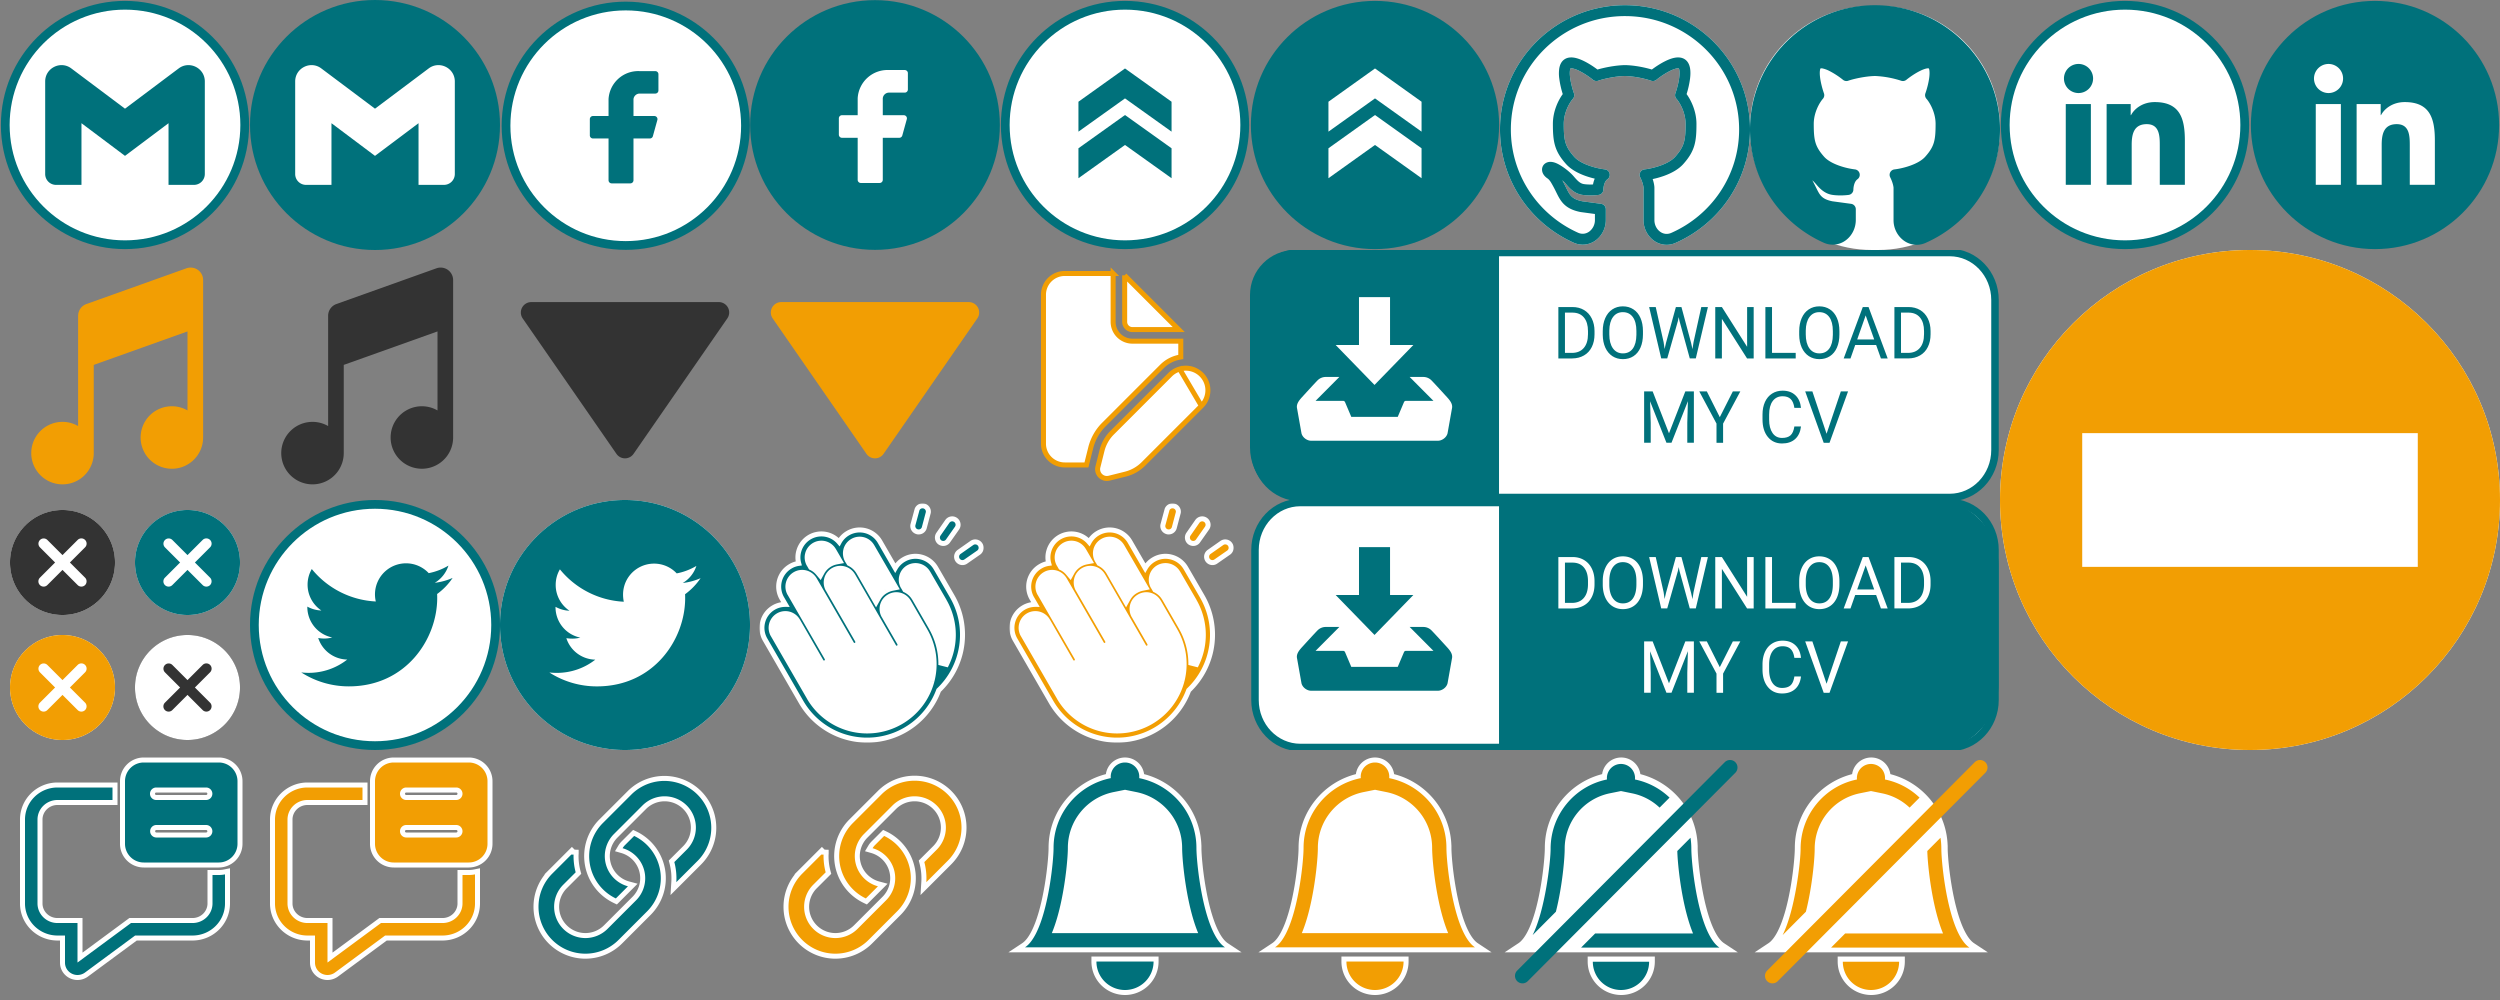 <svg xmlns="http://www.w3.org/2000/svg" width="1000" height="400" fill="none" viewBox="0 0 1000 400">
  <rect x="0" y="0" width="1000" height="400" fill="#808080" stroke="none"/>
  <g clip-path="url(#clip0_150_4)">
    <path fill="#00717B" stroke="#fff" stroke-width="2" d="M229.43 340.849l-.668-.669-8.575 8.575a19.75 19.75 0 000 27.933 19.751 19.751 0 0027.933 0h0l11.425-11.431a19.744 19.744 0 005.499-17.303 19.75 19.75 0 00-10.95-14.481l-.638-.305-.501.5-3.662 3.662-.001.001a7.29 7.29 0 00-1.116 1.442l-.656 1.113 1.241.356a11.498 11.498 0 017.916 14.083 11.495 11.495 0 01-2.965 5.105l-.001.001-11.418 11.424a11.508 11.508 0 01-19.644-8.136c0-3.052 1.212-5.979 3.37-8.136l.001-.001 4.955-4.949.409-.408-.149-.558a24.089 24.089 0 01-.789-7.343l.023-.022v-.421l-1.039-.032zm11.025-12.356h0a19.744 19.744 0 00-5.499 17.303 19.75 19.75 0 0010.95 14.481l.639.305.5-.5 4.844-4.85 1.222-1.225-1.671-.448a11.502 11.502 0 01-5.152-19.239l.001-.001 11.418-11.424v-.001a11.506 11.506 0 0119.644 8.137c0 3.052-1.212 5.979-3.37 8.136l-.001.001-4.955 4.949-.409.408.149.558c.672 2.52.93 5.131.768 7.723l-.165 2.64 1.87-1.87 8.575-8.575a19.752 19.752 0 00-27.933-27.933l-11.425 11.425z"/>
    <path fill="#fff" stroke="#fff" stroke-width="2" d="M660.929 384.626v-1h-24.858v1c0 3.283 1.311 6.431 3.642 8.751A12.459 12.459 0 00648.5 397c3.295 0 6.455-1.303 8.787-3.623a12.347 12.347 0 003.642-8.751zm24.008-11.823l-.001-.001c-2.501-4.979-4.225-12.135-5.321-18.738-1.094-6.59-1.544-12.504-1.544-14.936v0a29.36 29.36 0 00-6.677-18.632 29.6 29.6 0 00-16.184-10.041 6.655 6.655 0 00-1.732-4.256A6.723 6.723 0 00648.5 304a6.723 6.723 0 00-4.978 2.199 6.703 6.703 0 00-1.4 2.398 6.654 6.654 0 00-.332 1.856c-13.098 3.024-22.861 14.716-22.861 28.675 0 2.432-.45 8.346-1.544 14.936-1.096 6.603-2.82 13.759-5.321 18.738l-.001.001c-1.244 2.482-2.621 4.312-4.115 5.302l-2.769 1.833h86.642l-2.769-1.833c-1.494-.99-2.871-2.82-4.115-5.302z"/>
    <path fill="#00717B" d="M632.425 379.047h55.368c-1.683-1.125-3.136-3.125-4.391-5.651-5.066-10.172-6.867-28.933-6.867-33.906 0-1.492-.113-2.955-.338-4.385l-5.28 5.301c.112 4 .884 12.172 2.572 20.23.907 4.334 2.122 8.85 3.732 12.76h-39.167l-5.629 5.651zm31.416-56.001a22.403 22.403 0 00-10.966-5.708l-4.486-.921-4.486.91a22.513 22.513 0 00-12.951 7.855 22.665 22.665 0 00-5.079 14.308c0 3.549-.755 12.415-2.584 21.146a97.869 97.869 0 01-.935 4.058l-4.652 4.67-4.652 4.671c5.054-10.172 7.194-29.572 7.194-34.545 0-13.675 9.682-25.09 22.544-27.695a5.678 5.678 0 011.427-4.356 5.627 5.627 0 014.174-1.86 5.617 5.617 0 014.175 1.86 5.676 5.676 0 011.426 4.356 28.009 28.009 0 0113.831 7.255l-3.98 3.996zm-4.194 61.652c0 2.997-1.186 5.872-3.297 7.992a11.238 11.238 0 01-7.961 3.31 11.24 11.24 0 01-7.961-3.31 11.328 11.328 0 01-3.297-7.992h22.516zm-52.773 3.532a3.005 3.005 0 000 4.238 2.98 2.98 0 004.222 0l83.03-83.352a3.003 3.003 0 00-.969-4.888 2.984 2.984 0 00-2.285 0 2.978 2.978 0 00-.968.65l-83.03 83.352z"/>
    <path fill="#fff" stroke="#fff" stroke-width="2" d="M760.929 384.626v-1h-24.858v1c0 3.283 1.311 6.431 3.642 8.751A12.459 12.459 0 00748.5 397c3.295 0 6.455-1.303 8.787-3.623a12.347 12.347 0 003.642-8.751zm24.008-11.823l-.001-.001c-2.501-4.979-4.225-12.135-5.321-18.738-1.094-6.59-1.544-12.504-1.544-14.936v0a29.36 29.36 0 00-6.677-18.632 29.6 29.6 0 00-16.184-10.041 6.655 6.655 0 00-1.732-4.256A6.723 6.723 0 00748.5 304a6.723 6.723 0 00-4.978 2.199 6.703 6.703 0 00-1.4 2.398 6.654 6.654 0 00-.332 1.856c-13.098 3.024-22.861 14.716-22.861 28.675 0 2.432-.45 8.346-1.544 14.936-1.096 6.603-2.82 13.759-5.321 18.738l-.001.001c-1.244 2.482-2.621 4.312-4.115 5.302l-2.769 1.833h86.642l-2.769-1.833c-1.494-.99-2.871-2.82-4.115-5.302z"/>
    <path fill="#F29E03" d="M732.425 379.047h55.368c-1.683-1.125-3.136-3.125-4.391-5.651-5.066-10.172-6.867-28.933-6.867-33.906 0-1.492-.113-2.955-.338-4.385l-5.28 5.301c.112 4 .884 12.172 2.572 20.23.907 4.334 2.122 8.85 3.732 12.76h-39.167l-5.629 5.651zm31.416-56.001a22.403 22.403 0 00-10.966-5.708l-4.486-.921-4.486.91a22.513 22.513 0 00-12.951 7.855 22.665 22.665 0 00-5.079 14.308c0 3.549-.755 12.415-2.584 21.146a97.869 97.869 0 01-.935 4.058l-9.304 9.341c5.054-10.172 7.194-29.572 7.194-34.545 0-13.675 9.682-25.09 22.544-27.695a5.678 5.678 0 011.427-4.356 5.627 5.627 0 014.174-1.86 5.617 5.617 0 014.175 1.86 5.676 5.676 0 011.426 4.356 28.009 28.009 0 0113.831 7.255l-3.98 3.996zm-4.194 61.652c0 2.997-1.186 5.872-3.297 7.992a11.238 11.238 0 01-7.961 3.31 11.24 11.24 0 01-7.961-3.31 11.328 11.328 0 01-3.297-7.992h22.516zm-52.773 3.532a3.005 3.005 0 000 4.238 2.98 2.98 0 004.222 0l83.03-83.352a3.003 3.003 0 00-.969-4.888 2.984 2.984 0 00-2.285 0 2.978 2.978 0 00-.968.65l-83.03 83.352z"/>
    <path fill="#fff" stroke="#fff" stroke-width="2" d="M462.429 384.626v-1h-24.858v1c0 3.283 1.311 6.431 3.642 8.751A12.459 12.459 0 00450 397c3.295 0 6.455-1.303 8.787-3.623a12.347 12.347 0 003.642-8.751zm24.008-11.823l-.001-.001c-2.501-4.979-4.225-12.135-5.321-18.738-1.094-6.59-1.544-12.504-1.544-14.936v0a29.36 29.36 0 00-6.677-18.632 29.6 29.6 0 00-16.184-10.041 6.655 6.655 0 00-1.732-4.256A6.723 6.723 0 00450 304a6.723 6.723 0 00-4.978 2.199 6.703 6.703 0 00-1.4 2.398 6.654 6.654 0 00-.332 1.856c-13.098 3.024-22.861 14.716-22.861 28.675 0 2.432-.45 8.346-1.544 14.936-1.096 6.603-2.82 13.759-5.321 18.738l-.001.001c-1.244 2.482-2.621 4.312-4.115 5.302l-2.769 1.833h86.642l-2.769-1.833c-1.494-.99-2.871-2.82-4.115-5.302z"/>
    <path fill="#00717B" d="M450 396c3.031 0 5.938-1.198 8.081-3.331a11.352 11.352 0 003.348-8.043h-22.858c0 3.016 1.205 5.909 3.348 8.043A11.455 11.455 0 00450 396zm0-80.087l-4.554.916a22.881 22.881 0 00-13.145 7.903 22.69 22.69 0 00-5.158 14.396c0 3.572-.766 12.495-2.623 21.282-.914 4.362-2.149 8.906-3.789 12.841h58.538c-1.64-3.935-2.869-8.474-3.789-12.841-1.857-8.787-2.623-17.71-2.623-21.282a22.692 22.692 0 00-5.16-14.393 22.892 22.892 0 00-13.143-7.901l-4.554-.927v.006zm35.543 57.338c1.274 2.542 2.748 4.556 4.457 5.687h-80c1.709-1.131 3.183-3.145 4.457-5.687 5.143-10.237 6.972-29.118 6.972-34.123 0-13.763 9.828-25.251 22.885-27.873a5.68 5.68 0 013.368-5.766 5.743 5.743 0 014.636 0 5.703 5.703 0 013.11 3.422c.25.755.337 1.553.258 2.344a28.61 28.61 0 0116.435 9.876 28.356 28.356 0 016.45 17.997c0 5.005 1.829 23.886 6.972 34.123z"/>
    <path fill="#fff" stroke="#fff" stroke-width="2" d="M562.429 384.626v-1h-24.858v1c0 3.283 1.311 6.431 3.642 8.751A12.459 12.459 0 00550 397c3.295 0 6.455-1.303 8.787-3.623a12.347 12.347 0 003.642-8.751zm24.008-11.823l-.001-.001c-2.501-4.979-4.225-12.135-5.321-18.738-1.094-6.59-1.544-12.504-1.544-14.936v0a29.36 29.36 0 00-6.677-18.632 29.6 29.6 0 00-16.184-10.041 6.655 6.655 0 00-1.732-4.256A6.723 6.723 0 00550 304a6.723 6.723 0 00-4.978 2.199 6.703 6.703 0 00-1.4 2.398 6.654 6.654 0 00-.332 1.856c-13.098 3.024-22.861 14.716-22.861 28.675 0 2.432-.45 8.346-1.544 14.936-1.096 6.603-2.82 13.759-5.321 18.738l-.001.001c-1.244 2.482-2.621 4.312-4.115 5.302l-2.769 1.833h86.642l-2.769-1.833c-1.494-.99-2.871-2.82-4.115-5.302z"/>
    <path fill="#F29E03" d="M550 396c3.031 0 5.938-1.198 8.081-3.331a11.352 11.352 0 003.348-8.043h-22.858c0 3.016 1.205 5.909 3.348 8.043A11.455 11.455 0 00550 396zm0-80.087l-4.554.916a22.881 22.881 0 00-13.145 7.903 22.69 22.69 0 00-5.158 14.396c0 3.572-.766 12.495-2.623 21.282-.914 4.362-2.149 8.906-3.789 12.841h58.538c-1.64-3.935-2.869-8.474-3.789-12.841-1.857-8.787-2.623-17.71-2.623-21.282a22.692 22.692 0 00-5.16-14.393 22.892 22.892 0 00-13.143-7.901l-4.554-.927v.006zm35.543 57.338c1.274 2.542 2.748 4.556 4.457 5.687h-80c1.709-1.131 3.183-3.145 4.457-5.687 5.143-10.237 6.972-29.118 6.972-34.123 0-13.763 9.828-25.251 22.885-27.873a5.68 5.68 0 013.368-5.766 5.743 5.743 0 014.636 0 5.703 5.703 0 013.11 3.422c.25.755.337 1.553.258 2.344a28.61 28.61 0 0116.435 9.876 28.356 28.356 0 016.45 17.997c0 5.005 1.829 23.886 6.972 34.123z"/>
    <path fill="#F29E03" stroke="#fff" stroke-width="2" d="M329.43 340.849l-.668-.669-8.575 8.575a19.754 19.754 0 000 27.933 19.751 19.751 0 0027.933 0h0l11.425-11.431a19.744 19.744 0 005.499-17.303 19.75 19.75 0 00-10.95-14.481l-.638-.305-.501.5-3.662 3.662-.001.001a7.29 7.29 0 00-1.116 1.442l-.656 1.113 1.241.356a11.498 11.498 0 017.916 14.083 11.495 11.495 0 01-2.965 5.105l-.001.001-11.418 11.424a11.508 11.508 0 01-19.644-8.136c0-3.052 1.212-5.979 3.37-8.136l.001-.001 4.955-4.949.409-.408-.149-.558a24.089 24.089 0 01-.789-7.343l.023-.022v-.421l-1.039-.032zm11.025-12.356h0a19.744 19.744 0 00-5.499 17.303 19.75 19.75 0 0010.95 14.481l.639.305.5-.5 4.844-4.85 1.222-1.225-1.671-.448a11.502 11.502 0 01-5.152-19.239l.001-.001 11.418-11.424v-.001a11.506 11.506 0 0119.644 8.137c0 3.052-1.212 5.979-3.37 8.136l-.001.001-4.955 4.949-.409.408.149.558c.672 2.52.93 5.131.768 7.723l-.165 2.64 1.87-1.87 8.575-8.575a19.748 19.748 0 000-27.933 19.751 19.751 0 00-27.933 0l-11.425 11.425zM146 315v-1h-23c-7.72 0-14 6.18-14 13.83v33.55c0 7.65 6.28 13.83 14 13.83h2V385.071a5.9 5.9 0 001.198 3.554l.003.003a6.046 6.046 0 008.387 1.192h.001l19.79-14.61H177c7.72 0 14-6.175 14-13.83V348.526l-1.2.244c-.743.152-1.512.23-2.3.23H184v12.38c0 3.702-3.062 6.83-7 6.83h-24.924l-.265.196L132 383.032V368.21h-9c-3.938 0-7-3.128-7-6.83v-33.55c0-3.702 3.062-6.83 7-6.83h23v-6zm11.5-11a8.5 8.5 0 00-8.5 8.5v25a8.5 8.5 0 008.5 8.5h30a8.5 8.5 0 008.5-8.5v-25a8.5 8.5 0 00-8.5-8.5h-30zm5 27h20a1.503 1.503 0 011.5 1.5 1.503 1.503 0 01-1.5 1.5h-20a1.503 1.503 0 01-1.5-1.5 1.503 1.503 0 011.5-1.5zm-1.5-13.5a1.503 1.503 0 011.5-1.5h20a1.503 1.503 0 011.5 1.5 1.503 1.503 0 01-1.5 1.5h-20a1.503 1.503 0 01-1.5-1.5z"/>
    <path fill="#00717B" stroke="#fff" stroke-width="2" d="M46 315v-1H23c-7.72 0-14 6.18-14 13.83v33.55c0 7.65 6.28 13.83 14 13.83h2V385.071a5.892 5.892 0 001.198 3.554l.003.003a6.046 6.046 0 008.387 1.192h0l19.791-14.61H77c7.72 0 14-6.175 14-13.83V348.526l-1.2.244c-.743.152-1.512.23-2.3.23H84v12.38c0 3.702-3.062 6.83-7 6.83H52.075l-.264.196L32 383.032V368.21h-9c-3.938 0-7-3.128-7-6.83v-33.55c0-3.702 3.062-6.83 7-6.83h23v-6zm11.5-11a8.5 8.5 0 00-8.5 8.5v25a8.5 8.5 0 008.5 8.5h30a8.5 8.5 0 008.5-8.5v-25a8.5 8.5 0 00-8.5-8.5h-30zm5 27h20a1.501 1.501 0 010 3h-20a1.501 1.501 0 010-3zM61 317.5a1.502 1.502 0 011.5-1.5h20a1.501 1.501 0 010 3h-20a1.501 1.501 0 01-1.5-1.5z"/>
    <mask id="a" width="90" height="96" x="303.773" y="201.327" fill="#000" maskUnits="userSpaceOnUse">
      <path fill="#fff" d="M303.773 201.327h90v96h-90z"/>
      <path d="M374.336 227.227a9.41 9.41 0 00-5.703-4.375 9.214 9.214 0 00-7.11.937 9.375 9.375 0 00-3.437 3.438l-6.094-10.547a9.359 9.359 0 00-5.694-4.375 9.373 9.373 0 00-7.118.937 9.142 9.142 0 00-3.516 3.594 9.37 9.37 0 00-9.206-3.026 9.377 9.377 0 00-6.966 6.737 9.11 9.11 0 000 4.805 8.902 8.902 0 00-3.32 1.171 9.389 9.389 0 00-4.375 5.694 9.388 9.388 0 00.937 7.119l1.407 2.422a9.254 9.254 0 00-4.688 1.25 9.414 9.414 0 00-3.437 12.812l14.453 25.039a30.503 30.503 0 0028.999 15.085 30.513 30.513 0 0026.001-19.811 30.666 30.666 0 005.508-37.422l-6.641-11.484zm-9.141-17.383l1.641-6.055a2.347 2.347 0 012.782-1.382 2.344 2.344 0 011.71 2.593l-1.601 6.055a2.304 2.304 0 01-2.266 1.718 1.512 1.512 0 01-.586-.078 2.345 2.345 0 01-1.68-2.851zm10.196 3.828l3.554-5.117a2.359 2.359 0 013.282-.586 2.359 2.359 0 01.586 3.281l-3.594 5.117a2.314 2.314 0 01-1.914 1.016 2.57 2.57 0 01-1.367-.43 2.379 2.379 0 01-.547-3.281zm16.054 7.383l-5.117 3.554a2.258 2.258 0 01-1.367.43 2.34 2.34 0 01-2.196-3.096c.159-.469.463-.876.868-1.162l5.117-3.594a2.359 2.359 0 013.668 2.348 2.359 2.359 0 01-.973 1.52z"/>
      <path d="M374.336 227.227a9.41 9.41 0 00-5.703-4.375 9.214 9.214 0 00-7.11.937 9.375 9.375 0 00-3.437 3.438l-6.094-10.547a9.359 9.359 0 00-5.694-4.375 9.373 9.373 0 00-7.118.937 9.142 9.142 0 00-3.516 3.594 9.37 9.37 0 00-9.206-3.026 9.377 9.377 0 00-6.966 6.737 9.11 9.11 0 000 4.805 8.902 8.902 0 00-3.32 1.171 9.389 9.389 0 00-4.375 5.694 9.388 9.388 0 00.937 7.119l1.407 2.422a9.254 9.254 0 00-4.688 1.25 9.414 9.414 0 00-3.437 12.812l14.453 25.039a30.503 30.503 0 0028.999 15.085 30.513 30.513 0 0026.001-19.811 30.666 30.666 0 005.508-37.422l-6.641-11.484zm-35-7.11a4.61 4.61 0 012.187-2.812 4.709 4.709 0 011.734-.589 4.702 4.702 0 014.673 2.307l8.867 15.313a9.487 9.487 0 00-2.969 1.133 8.818 8.818 0 00-3.437 3.437l-6.094-10.586a9.731 9.731 0 00-3.945-3.711l-.547-.898a4.802 4.802 0 01-.469-3.594zm-15.313 1.641a4.693 4.693 0 013.918-3.444 4.692 4.692 0 014.676 2.311l1.836 3.164a9.375 9.375 0 00-6.523 4.727 8.95 8.95 0 00-2.891-2.266l-.547-.938a4.728 4.728 0 01-.469-3.554zm35.743 66.172a25.823 25.823 0 01-35.235-9.414l-14.453-25.039a4.687 4.687 0 011.719-6.407 4.694 4.694 0 016.406 1.719l9.375 16.25a2.342 2.342 0 002.031 1.172 2.492 2.492 0 001.172-.313 2.338 2.338 0 00.86-3.203l-14.844-25.703a4.69 4.69 0 118.125-4.687l14.844 25.703a2.338 2.338 0 001.423 1.093 2.344 2.344 0 002.639-3.437l-11.719-20.312a4.726 4.726 0 01.336-5.203c.376-.49.846-.899 1.383-1.204a4.729 4.729 0 016.406 1.719l16.407 28.438a2.346 2.346 0 002.031 1.171c.41-.011.811-.118 1.172-.312a2.383 2.383 0 00.859-3.203l-6.25-10.86a4.65 4.65 0 011.719-6.367 4.604 4.604 0 013.536-.498 4.619 4.619 0 012.831 2.178l6.641 11.523a25.749 25.749 0 01-1.855 28.568 25.74 25.74 0 01-7.559 6.628zm17.578-21.914a30.001 30.001 0 00-4.102-15.625l-6.64-11.524a9.3 9.3 0 00-3.907-3.672l-.547-.937a4.538 4.538 0 01-.468-3.555 4.61 4.61 0 012.187-2.851 4.724 4.724 0 016.406 1.718l6.641 11.485a26.02 26.02 0 01.43 24.961zm-12.149-56.172l1.641-6.055a2.347 2.347 0 012.782-1.382 2.344 2.344 0 011.71 2.593l-1.601 6.055a2.304 2.304 0 01-2.266 1.718 1.512 1.512 0 01-.586-.078 2.345 2.345 0 01-1.68-2.851zm10.196 3.828l3.554-5.117a2.359 2.359 0 013.282-.586 2.359 2.359 0 01.586 3.281l-3.594 5.117a2.314 2.314 0 01-1.914 1.016 2.57 2.57 0 01-1.367-.43 2.379 2.379 0 01-.547-3.281zm16.054 7.383l-5.117 3.554a2.258 2.258 0 01-1.367.43 2.34 2.34 0 01-2.196-3.096c.159-.469.463-.876.868-1.162l5.117-3.594a2.359 2.359 0 013.668 2.348 2.359 2.359 0 01-.973 1.52z"/>
    </mask>
    <path fill="#fff" d="M374.336 227.227a9.41 9.41 0 00-5.703-4.375 9.214 9.214 0 00-7.11.937 9.375 9.375 0 00-3.437 3.438l-6.094-10.547a9.359 9.359 0 00-5.694-4.375 9.373 9.373 0 00-7.118.937 9.142 9.142 0 00-3.516 3.594 9.37 9.37 0 00-9.206-3.026 9.377 9.377 0 00-6.966 6.737 9.11 9.11 0 000 4.805 8.902 8.902 0 00-3.32 1.171 9.389 9.389 0 00-4.375 5.694 9.388 9.388 0 00.937 7.119l1.407 2.422a9.254 9.254 0 00-4.688 1.25 9.414 9.414 0 00-3.437 12.812l14.453 25.039a30.503 30.503 0 0028.999 15.085 30.513 30.513 0 0026.001-19.811 30.666 30.666 0 005.508-37.422l-6.641-11.484zm-9.141-17.383l1.641-6.055a2.347 2.347 0 012.782-1.382 2.344 2.344 0 011.71 2.593l-1.601 6.055a2.304 2.304 0 01-2.266 1.718 1.512 1.512 0 01-.586-.078 2.345 2.345 0 01-1.68-2.851zm10.196 3.828l3.554-5.117a2.359 2.359 0 013.282-.586 2.359 2.359 0 01.586 3.281l-3.594 5.117a2.314 2.314 0 01-1.914 1.016 2.57 2.57 0 01-1.367-.43 2.379 2.379 0 01-.547-3.281zm16.054 7.383l-5.117 3.554a2.258 2.258 0 01-1.367.43 2.34 2.34 0 01-2.196-3.096c.159-.469.463-.876.868-1.162l5.117-3.594a2.359 2.359 0 013.668 2.348 2.359 2.359 0 01-.973 1.52z"/>
    <path fill="#00717B" d="M374.336 227.227a9.41 9.41 0 00-5.703-4.375 9.214 9.214 0 00-7.11.937 9.375 9.375 0 00-3.437 3.438l-6.094-10.547a9.359 9.359 0 00-5.694-4.375 9.373 9.373 0 00-7.118.937 9.142 9.142 0 00-3.516 3.594 9.37 9.37 0 00-9.206-3.026 9.377 9.377 0 00-6.966 6.737 9.11 9.11 0 000 4.805 8.902 8.902 0 00-3.32 1.171 9.389 9.389 0 00-4.375 5.694 9.388 9.388 0 00.937 7.119l1.407 2.422a9.254 9.254 0 00-4.688 1.25 9.414 9.414 0 00-3.437 12.812l14.453 25.039a30.503 30.503 0 0028.999 15.085 30.513 30.513 0 0026.001-19.811 30.666 30.666 0 005.508-37.422l-6.641-11.484zm-35-7.11a4.61 4.61 0 012.187-2.812 4.709 4.709 0 011.734-.589 4.702 4.702 0 014.673 2.307l8.867 15.313a9.487 9.487 0 00-2.969 1.133 8.818 8.818 0 00-3.437 3.437l-6.094-10.586a9.731 9.731 0 00-3.945-3.711l-.547-.898a4.802 4.802 0 01-.469-3.594zm-15.313 1.641a4.693 4.693 0 013.918-3.444 4.692 4.692 0 014.676 2.311l1.836 3.164a9.375 9.375 0 00-6.523 4.727 8.95 8.95 0 00-2.891-2.266l-.547-.938a4.728 4.728 0 01-.469-3.554zm35.743 66.172a25.823 25.823 0 01-35.235-9.414l-14.453-25.039a4.687 4.687 0 011.719-6.407 4.694 4.694 0 016.406 1.719l9.375 16.25a2.342 2.342 0 002.031 1.172 2.492 2.492 0 001.172-.313 2.338 2.338 0 00.86-3.203l-14.844-25.703a4.69 4.69 0 118.125-4.687l14.844 25.703a2.338 2.338 0 001.423 1.093 2.344 2.344 0 002.639-3.437l-11.719-20.312a4.726 4.726 0 01.336-5.203c.376-.49.846-.899 1.383-1.204a4.729 4.729 0 016.406 1.719l16.407 28.438a2.346 2.346 0 002.031 1.171c.41-.011.811-.118 1.172-.312a2.383 2.383 0 00.859-3.203l-6.25-10.86a4.65 4.65 0 011.719-6.367 4.604 4.604 0 013.536-.498 4.619 4.619 0 012.831 2.178l6.641 11.523a25.749 25.749 0 01-1.855 28.568 25.74 25.74 0 01-7.559 6.628zm17.578-21.914a30.001 30.001 0 00-4.102-15.625l-6.64-11.524a9.3 9.3 0 00-3.907-3.672l-.547-.937a4.538 4.538 0 01-.468-3.555 4.61 4.61 0 012.187-2.851 4.724 4.724 0 016.406 1.718l6.641 11.485a26.02 26.02 0 01.43 24.961zm-12.149-56.172l1.641-6.055a2.347 2.347 0 012.782-1.382 2.344 2.344 0 011.71 2.593l-1.601 6.055a2.304 2.304 0 01-2.266 1.718 1.512 1.512 0 01-.586-.078 2.345 2.345 0 01-1.68-2.851zm10.196 3.828l3.554-5.117a2.359 2.359 0 013.282-.586 2.359 2.359 0 01.586 3.281l-3.594 5.117a2.314 2.314 0 01-1.914 1.016 2.57 2.57 0 01-1.367-.43 2.379 2.379 0 01-.547-3.281zm16.054 7.383l-5.117 3.554a2.258 2.258 0 01-1.367.43 2.34 2.34 0 01-2.196-3.096c.159-.469.463-.876.868-1.162l5.117-3.594a2.359 2.359 0 013.668 2.348 2.359 2.359 0 01-.973 1.52z"/>
    <path fill="#fff" d="M374.336 227.227l.866-.501h-.001l-.865.501zm-5.703-4.375l-.265.964.005.001.26-.965zm-7.11.937l.5.866.006-.003-.506-.863zm-3.437 3.438l-.866.5.867 1.5.865-1.501-.866-.499zm-6.094-10.547l-.866.499v.001l.866-.5zm-12.812-3.438l.495.869.005-.003-.5-.866zm-3.516 3.594l-.758.652.947 1.101.691-1.277-.88-.476zm-16.172 3.711l.965.264.002-.008-.967-.256zm0 4.805l.14.99 1.124-.159-.299-1.095-.965.264zm-3.32 1.171l.499.867.007-.004.007-.004-.513-.859zm-3.438 12.813l-.866.5.002.002.864-.502zm1.407 2.422l-.005 1 1.746.008-.877-1.51-.864.502zm-4.688 1.25l-.502-.865h-.001l.503.865zm-3.437 12.812l-.868.497.002.003.866-.5zm14.453 25.039l-.866.5.001.002.865-.502zm55-4.726l-.689-.725-.169.16-.08.218.938.347zm5.508-37.422l.868-.496-.003-.005-.865.501zm-15.782-28.867l-.965-.262-.003.013.968.249zm1.641-6.055l-.927-.376-.022.056-.016.059.965.261zm4.492 1.211l.967.256.015-.057.008-.058-.99-.141zm-1.601 6.055l-.967-.256-.001.002.968.254zm-2.266 1.718l.016-.999-.039-.001-.04.002.063.998zm-.586-.078l.322-.946-.035-.012-.035-.009-.252.967zm8.516.977l.821.571v-.001l-.821-.57zm3.554-5.117l-.82-.572-.001.001.821.571zm3.868 2.695l.818.575.002-.003-.82-.572zm-3.594 5.117l-.819-.575-.005.008-.005.008.829.559zm-1.914 1.016l-.023 1H377.303l.002-1zm-1.367-.43l-.592.806.019.014.019.013.554-.833zm15.507 4.102l.571.821.001-.001-.572-.82zm-5.117 3.554l-.57-.821-.008.006-.008.005.586.81zm-1.367.43l.017-1h-.007l-.01 1zm-1.328-4.258l-.575-.818-.002.002.577.816zm5.117-3.594l-.572-.82-.003.002.575.818zm-13.549 9.539a10.408 10.408 0 00-6.309-4.84l-.519 1.931a8.41 8.41 0 015.097 3.911l1.731-1.002zm-6.303-4.839a10.225 10.225 0 00-4.045-.278l.261 1.983a8.233 8.233 0 013.254.224l.53-1.929zm-4.045-.278a10.23 10.23 0 00-3.836 1.318l1.012 1.725a8.227 8.227 0 013.085-1.06l-.261-1.983zm-3.829 1.314a10.359 10.359 0 00-3.804 3.804l1.732.999a8.376 8.376 0 013.071-3.071l-.999-1.732zm-2.072 3.803l-6.094-10.547-1.732 1.001 6.094 10.547 1.732-1.001zm-6.093-10.546a10.377 10.377 0 00-2.669-3.047l-1.219 1.586a8.37 8.37 0 012.155 2.46l1.733-.999zm-2.669-3.047a10.386 10.386 0 00-3.632-1.794l-.519 1.932a8.357 8.357 0 012.932 1.448l1.219-1.586zm-3.632-1.794a10.383 10.383 0 00-4.043-.265l.261 1.983a8.371 8.371 0 013.263.214l.519-1.932zm-4.043-.265c-1.351.178-2.655.62-3.836 1.302l1.001 1.732a8.372 8.372 0 013.096-1.051l-.261-1.983zm-3.83 1.299a10.152 10.152 0 00-3.901 3.987l1.76.952a8.133 8.133 0 013.131-3.201l-.99-1.738zm-2.263 3.811a10.376 10.376 0 00-4.627-3.093l-.625 1.9a8.377 8.377 0 013.736 2.497l1.516-1.304zm-4.627-3.093a10.377 10.377 0 00-5.561-.256l.448 1.949a8.38 8.38 0 014.488.207l.625-1.9zm-5.561-.256a10.375 10.375 0 00-4.892 2.655l1.39 1.437a8.392 8.392 0 013.95-2.143l-.448-1.949zm-4.892 2.655a10.363 10.363 0 00-2.816 4.801l1.933.512a8.376 8.376 0 012.273-3.876l-1.39-1.437zm-2.814 4.793a10.096 10.096 0 000 5.333l1.929-.528a8.104 8.104 0 010-4.277l-1.929-.528zm.824 4.078a9.919 9.919 0 00-3.693 1.304l1.026 1.717a7.905 7.905 0 012.947-1.04l-.28-1.981zm-3.679 1.296a10.38 10.38 0 00-3.048 2.669l1.586 1.218a8.365 8.365 0 012.46-2.154l-.998-1.733zm-3.048 2.669a10.359 10.359 0 00-1.793 3.632l1.931.518a8.383 8.383 0 011.448-2.932l-1.586-1.218zm-1.793 3.632a10.36 10.36 0 00-.266 4.042l1.983-.261a8.371 8.371 0 01.214-3.263l-1.931-.518zm-.266 4.042c.178 1.352.62 2.656 1.302 3.836l1.732-1a8.37 8.37 0 01-1.051-3.097l-1.983.261zm1.304 3.838l1.406 2.422 1.729-1.004-1.406-2.422-1.729 1.004zm2.275.92a10.265 10.265 0 00-5.194 1.385l1.004 1.73a8.251 8.251 0 014.181-1.115l.009-2zm-5.195 1.385a10.419 10.419 0 00-4.822 6.304l1.932.518a8.417 8.417 0 013.896-5.093l-1.006-1.729zm-4.822 6.304a10.412 10.412 0 001.02 7.87l1.736-.993a8.417 8.417 0 01-.824-6.359l-1.932-.518zm1.022 7.873l14.453 25.039 1.732-1-14.453-25.039-1.732 1zm14.454 25.041a31.5 31.5 0 0012.712 12.139l.923-1.774a29.499 29.499 0 01-11.905-11.369l-1.73 1.004zm12.712 12.139a31.503 31.503 0 0017.238 3.44l-.171-1.993a29.5 29.5 0 01-16.144-3.221l-.923 1.774zm17.238 3.44a31.508 31.508 0 0016.398-6.33l-1.212-1.591a29.506 29.506 0 01-15.357 5.928l.171 1.993zm16.398-6.33a31.51 31.51 0 0010.455-14.13l-1.876-.694a29.508 29.508 0 01-9.791 13.233l1.212 1.591zm10.206-13.752a31.662 31.662 0 009.511-18.34l-1.978-.291a29.67 29.67 0 01-8.911 17.181l1.378 1.45zm9.511-18.34a31.664 31.664 0 00-3.824-20.303l-1.737.992a29.663 29.663 0 013.583 19.02l1.978.291zm-3.827-20.308l-6.64-11.484-1.732 1.001 6.641 11.485 1.731-1.002zm-15.681-28.105l1.64-6.054-1.93-.523-1.641 6.054 1.931.523zm1.602-5.94a1.34 1.34 0 01.647-.698l-.89-1.791a3.344 3.344 0 00-1.611 1.737l1.854.752zm.647-.698c.294-.146.631-.179.947-.094l.521-1.931a3.342 3.342 0 00-2.358.234l.89 1.791zm.947-.094c.317.085.592.284.772.557l1.67-1.101a3.345 3.345 0 00-1.921-1.387l-.521 1.931zm.772.557c.181.274.255.605.209.929l1.98.282a3.346 3.346 0 00-.519-2.312l-1.67 1.101zm.232.814l-1.601 6.055 1.933.511 1.602-6.054-1.934-.512zm-1.602 6.057c-.074.282-.24.531-.473.707l1.209 1.594a3.306 3.306 0 001.199-1.793l-1.935-.508zm-.473.707c-.232.177-.517.27-.809.266l-.032 1.999a3.302 3.302 0 002.05-.671l-1.209-1.594zm-.888.267a.51.51 0 01-.201-.026l-.644 1.893c.312.106.642.15.971.129l-.126-1.996zm-.271-.047a1.347 1.347 0 01-.82-.619l-1.723 1.015a3.344 3.344 0 002.039 1.539l.504-1.935zm-.82-.619a1.343 1.343 0 01-.143-1.016l-1.937-.498a3.34 3.34 0 00.357 2.529l1.723-1.015zm9.905 3.133l3.555-5.117-1.643-1.141-3.555 5.117 1.643 1.141zm3.554-5.116c.205-.295.52-.496.874-.559l-.351-1.969a3.351 3.351 0 00-2.164 1.385l1.641 1.143zm.874-.559c.355-.064.72.016 1.015.222l1.143-1.641a3.353 3.353 0 00-2.509-.55l.351 1.969zm1.015.222c.295.206.496.521.56.875l1.969-.352a3.359 3.359 0 00-1.386-2.164l-1.143 1.641zm.56.875c.063.354-.017.719-.223 1.014l1.641 1.144a3.36 3.36 0 00.551-2.51l-1.969.352zm-.221 1.011l-3.594 5.117 1.637 1.15 3.594-5.117-1.637-1.15zm-3.604 5.133c-.12.177-.281.322-.47.423l.937 1.766a3.302 3.302 0 001.191-1.07l-1.658-1.119zm-.47.423c-.189.1-.4.152-.614.152l-.003 2a3.3 3.3 0 001.554-.386l-.937-1.766zm-.592.152a1.577 1.577 0 01-.837-.263l-1.107 1.666a3.588 3.588 0 001.898.597l.046-2zm-.799-.236a1.38 1.38 0 01-.546-.888l-1.973.329c.145.87.625 1.649 1.336 2.171l1.183-1.612zm-.546-.888c-.059-.355.023-.72.229-1.016l-1.642-1.142a3.381 3.381 0 00-.56 2.487l1.973-.329zm14.892 4.974l-5.117 3.555 1.141 1.643 5.117-3.555-1.141-1.643zm-5.133 3.566c-.222.161-.49.245-.764.24l-.034 2a3.266 3.266 0 001.97-.619l-1.172-1.621zm-.771.24a1.348 1.348 0 01-.788-.265l-1.193 1.605a3.347 3.347 0 001.961.66l.02-2zm-.788-.265a1.349 1.349 0 01-.481-.678l-1.909.595a3.35 3.35 0 001.197 1.688l1.193-1.605zm-.481-.678a1.344 1.344 0 01.011-.832l-1.895-.642a3.347 3.347 0 00-.025 2.069l1.909-.595zm.011-.832c.091-.269.265-.502.497-.666l-1.154-1.633a3.338 3.338 0 00-1.238 1.657l1.895.642zm.495-.664l5.117-3.594-1.15-1.637-5.117 3.594 1.15 1.637zm5.114-3.592c.295-.206.66-.286 1.014-.223l.352-1.969a3.36 3.36 0 00-2.51.551l1.144 1.641zm1.014-.223c.354.064.669.265.875.56l1.641-1.143a3.359 3.359 0 00-2.164-1.386l-.352 1.969zm.875.56c.206.295.286.66.222 1.015l1.969.351a3.353 3.353 0 00-.55-2.509l-1.641 1.143zm.222 1.015a1.353 1.353 0 01-.559.874l1.143 1.641a3.351 3.351 0 001.385-2.164l-1.969-.351zm-52.097.757l-1.931-.522-.002.007-.001.007 1.934.508zm2.187-2.812l.982 1.742.009-.005.01-.006-1.001-1.731zm6.407 1.718l-1.733.999.002.004 1.731-1.003zm8.867 15.313l.39 1.962 2.741-.546-1.4-2.418-1.731 1.002zm-2.969 1.133l.97 1.749.023-.013.023-.013-1.016-1.723zm-3.437 3.437l-1.734.998 1.766 3.067 1.717-3.095-1.749-.97zm-6.094-10.586l1.733-.997-.006-.01-.005-.01-1.722 1.017zm-3.945-3.711l-1.709 1.04.294.484.504.257.911-1.781zm-.547-.898l-1.739.987.015.027.015.026 1.709-1.04zm-15.782-1.953l-1.932-.514-.001.004 1.933.51zm8.594-1.133l-1.734.997.004.007 1.73-1.004zm1.836 3.164l.364 1.967 2.79-.516-1.424-2.455-1.73 1.004zm-6.523 4.727l-1.531 1.287 1.884 2.24 1.402-2.569-1.755-.958zm-2.891-2.266l-1.727 1.008.303.52.54.266.884-1.794zm-.547-.938l-1.735.994.004.007.004.007 1.727-1.008zm35.274 62.618l.999 1.732-.999-1.732zm-35.235-9.414l-1.732.999.002.004 1.73-1.003zm-14.453-25.039l-1.732.999 1.732-.999zm8.125-4.688l-1.732 1 1.732-1zm9.375 16.25l-1.732 1 1.732-1zm2.031 1.172l.002 2h.03l-.032-2zm1.172-.313l.969 1.75.015-.008.015-.009-.999-1.733zm.86-3.203l-1.732 1.001 1.732-1.001zm-14.844-25.703l-1.732 1 1.732-1zm8.125-4.687l-1.732.999v.001l1.732-1zm14.844 25.703l1.732-1-1.732 1zm4.062-2.344l-1.732 1 1.732-1zm-11.719-20.312l-1.735.994.003.005 1.732-.999zm-.468-3.555l1.933.51.003-.008-1.936-.502zm2.187-2.852l-.986-1.74-.001.001.987 1.739zm6.406 1.719l1.733-.999-.004-.007-.004-.007-1.725 1.013zm16.407 28.438l-1.733.999.001.001 1.732-1zm2.031 1.171l.001 2h.052l-.053-2zm1.172-.312l.949 1.76.039-.021.038-.023-1.026-1.716zm.859-3.203l1.748-.972-.007-.013-.007-.013-1.734.998zm-6.25-10.86l1.734-.997-.003-.005-1.731 1.002zm1.719-6.367l.991 1.737.017-.009.016-.01-1.024-1.718zm6.367 1.68l-1.738.989.005.01 1.733-.999zm6.641 11.523l-1.733.999.002.003 1.731-1.002zm8.164 13.282l-2-.032 3.771.961-1.771-.929zm-4.102-15.625l-1.733.998.007.012 1.726-1.01zm-6.64-11.524l1.732-.998-.001-.002-1.731 1zm-3.907-3.672l-1.727 1.008.301.516.535.267.891-1.791zm-.547-.937l1.728-1.008-.005-.008-.005-.009-1.718 1.025zm-.468-3.555l1.924.544.006-.02.006-.022-1.936-.502zm2.187-2.851l-.986-1.74h-.001l.987 1.74zm6.406 1.718l1.732-1.001-.007-.011-1.725 1.012zm6.641 11.485l1.738-.99-.007-.011-1.731 1.001zm-35.647-20.416c.09-.334.246-.647.459-.92l-3.158-2.456a6.621 6.621 0 00-1.163 2.332l3.862 1.044zm.459-.92c.212-.273.477-.502.779-.672l-1.963-3.485a6.619 6.619 0 00-1.974 1.701l3.158 2.456zm.798-.683c.306-.176.643-.291.993-.337l-.521-3.966c-.872.115-1.712.4-2.473.84l2.001 3.463zm.993-.337a2.685 2.685 0 011.048.069l1.036-3.863a6.693 6.693 0 00-2.605-.172l.521 3.966zm1.048.069c.341.091.66.249.94.464l2.437-3.171a6.654 6.654 0 00-2.341-1.156l-1.036 3.863zm.94.464c.281.216.515.484.692.79l3.466-1.997a6.679 6.679 0 00-1.721-1.964l-2.437 3.171zm.694.794l8.867 15.312 3.462-2.004-8.868-15.313-3.461 2.005zm10.208 12.348a11.496 11.496 0 00-3.595 1.372l2.032 3.446a7.47 7.47 0 012.343-.894l-.78-3.924zm-3.549 1.346a10.83 10.83 0 00-4.216 4.216l3.498 1.94a6.833 6.833 0 012.658-2.658l-1.94-3.498zm-.734 4.188l-6.094-10.585-3.466 1.995 6.093 10.586 3.467-1.996zm-6.105-10.605a11.727 11.727 0 00-4.757-4.474l-1.821 3.561a7.718 7.718 0 013.134 2.948l3.444-2.035zm-3.959-3.734l-.547-.898-3.417 2.08.547.898 3.417-2.08zm-.516-.846a2.8 2.8 0 01-.274-2.097l-3.868-1.017a6.797 6.797 0 00.664 5.089l3.478-1.975zm-15.588-.451c.137-.515.424-.977.823-1.329l-2.64-3.004a6.683 6.683 0 00-2.048 3.305l3.865 1.028zm.823-1.329c.4-.351.896-.576 1.423-.646l-.522-3.965a6.681 6.681 0 00-3.541 1.607l2.64 3.004zm1.423-.646a2.7 2.7 0 011.542.255l1.772-3.586a6.687 6.687 0 00-3.836-.634l.522 3.965zm1.542.255a2.68 2.68 0 011.139 1.07l3.468-1.994a6.688 6.688 0 00-2.835-2.662l-1.772 3.586zm1.143 1.077l1.836 3.164 3.46-2.008-1.836-3.164-3.46 2.008zm3.202.193a11.39 11.39 0 00-4.605 1.974l2.347 3.24a7.362 7.362 0 012.986-1.28l-.728-3.934zm-4.605 1.974a11.375 11.375 0 00-3.31 3.761l3.511 1.917a7.378 7.378 0 012.146-2.438l-2.347-3.24zm-.024 3.432a10.957 10.957 0 00-3.537-2.772l-1.768 3.588a6.954 6.954 0 012.244 1.759l3.061-2.575zm-2.693-1.986l-.547-.937-3.455 2.015.547.938 3.455-2.016zm-.539-.924a2.728 2.728 0 01-.271-2.05l-3.867-1.02a6.724 6.724 0 00.667 5.058l3.471-1.988zm32.539 61.879a23.822 23.822 0 01-18.049 2.378l-1.032 3.864a27.818 27.818 0 0021.079-2.777l-1.998-3.465zm-18.049 2.378a23.824 23.824 0 01-14.457-11.063l-3.46 2.007a27.82 27.82 0 0016.885 12.92l1.032-3.864zm-14.455-11.059l-14.453-25.039-3.464 1.999 14.453 25.039 3.464-1.999zm-14.452-25.039a2.685 2.685 0 01-.338-.994l-3.966.521c.115.871.4 1.711.839 2.472l3.465-1.999zm-.338-.994a2.699 2.699 0 01.069-1.047l-3.863-1.037a6.693 6.693 0 00-.172 2.605l3.966-.521zm.069-1.047c.092-.341.25-.661.465-.942l-3.173-2.436a6.703 6.703 0 00-1.155 2.341l3.863 1.037zm.465-.942a2.68 2.68 0 01.789-.691l-1.999-3.465a6.699 6.699 0 00-1.963 1.72l3.173 2.436zm.789-.691c.306-.177.644-.291.994-.337l-.52-3.966a6.682 6.682 0 00-2.473.838l1.999 3.465zm.994-.337a2.683 2.683 0 011.048.069l1.036-3.864a6.687 6.687 0 00-2.604-.171l.52 3.966zm1.048.069c.341.091.661.249.941.464l2.436-3.172a6.68 6.68 0 00-2.341-1.156l-1.036 3.864zm.941.464a2.7 2.7 0 01.692.79l3.465-1.999a6.702 6.702 0 00-1.721-1.963l-2.436 3.172zm.692.79l9.375 16.25 3.464-1.999-9.375-16.25-3.464 1.999zm9.375 16.25a4.35 4.35 0 001.591 1.591l1.999-3.465a.346.346 0 01-.126-.126l-3.464 2zm1.591 1.591a4.354 4.354 0 002.174.581l-.003-4a.346.346 0 01-.172-.046l-1.999 3.465zm2.204.581a4.503 4.503 0 002.109-.563l-1.937-3.499a.508.508 0 01-.235.062l.063 4zm2.139-.58a4.349 4.349 0 001.276-1.117l-3.172-2.437a.358.358 0 01-.101.089l1.997 3.465zm1.276-1.117c.347-.453.603-.969.751-1.521l-3.864-1.036a.363.363 0 01-.059.12l3.172 2.437zm.751-1.521a4.368 4.368 0 00.111-1.692l-3.966.522a.337.337 0 01-.009.134l3.864 1.036zm.111-1.692a4.344 4.344 0 00-.546-1.606l-3.463 2.001a.354.354 0 01.043.127l3.966-.522zm-.545-1.606l-14.844-25.703-3.464 2 14.844 25.704 3.464-2.001zm-14.844-25.702a2.694 2.694 0 01-.268-2.042l-3.863-1.036a6.688 6.688 0 00.667 5.077l3.464-1.999zm-.268-2.042a2.692 2.692 0 011.254-1.633l-1.999-3.464a6.687 6.687 0 00-3.118 4.061l3.863 1.036zm1.254-1.633a2.691 2.691 0 012.041-.268l1.037-3.863a6.688 6.688 0 00-5.077.667l1.999 3.464zm2.041-.268c.69.185 1.277.636 1.634 1.254l3.464-1.999a6.687 6.687 0 00-4.061-3.118l-1.037 3.863zm1.634 1.255l14.844 25.703 3.464-2-14.844-25.704-3.464 2.001zm14.843 25.702c.285.495.665.928 1.118 1.275l2.436-3.172a.349.349 0 01-.089-.102l-3.465 1.999zm1.118 1.275c.452.348.969.603 1.52.751l1.036-3.864a.363.363 0 01-.12-.059l-2.436 3.172zm1.52.751a4.368 4.368 0 001.692.111l-.521-3.966a.342.342 0 01-.135-.009l-1.036 3.864zm1.692.111a4.342 4.342 0 001.605-.544l-1.999-3.465a.354.354 0 01-.127.043l.521 3.966zm1.605-.544a4.35 4.35 0 001.275-1.118l-3.172-2.436a.349.349 0 01-.102.089l1.999 3.465zm1.275-1.118c.348-.452.603-.969.751-1.52l-3.864-1.037a.359.359 0 01-.059.121l3.172 2.436zm.751-1.52a4.368 4.368 0 00.111-1.692l-3.966.521a.336.336 0 01-.009.134l3.864 1.037zm.111-1.692a4.336 4.336 0 00-.544-1.605l-3.465 1.999a.354.354 0 01.043.127l3.966-.521zm-.544-1.605l-11.719-20.313-3.465 1.999 11.719 20.313 3.465-1.999zm-11.716-20.307a2.73 2.73 0 01-.271-2.051l-3.867-1.02a6.727 6.727 0 00.667 5.059l3.471-1.988zm-.268-2.059a2.6 2.6 0 01.455-.933l-3.174-2.434a6.597 6.597 0 00-1.153 2.363l3.872 1.004zm.455-.933a2.61 2.61 0 01.783-.681l-1.974-3.479a6.591 6.591 0 00-1.983 1.726l3.174 2.434zm.782-.681a2.725 2.725 0 012.051-.261l1.037-3.863a6.73 6.73 0 00-5.06.644l1.972 3.48zm2.051-.261a2.723 2.723 0 011.645 1.253l3.449-2.026a6.723 6.723 0 00-4.057-3.09l-1.037 3.863zm1.637 1.24l16.406 28.437 3.465-1.999-16.406-28.437-3.465 1.999zm16.407 28.438a4.34 4.34 0 001.591 1.59l1.999-3.465a.336.336 0 01-.126-.125l-3.464 2zm1.591 1.59a4.34 4.34 0 002.173.581l-.002-4a.333.333 0 01-.172-.046l-1.999 3.465zm2.225.581a4.618 4.618 0 002.068-.552l-1.898-3.521a.61.61 0 01-.277.074l.107 3.999zm2.145-.596a4.383 4.383 0 001.984-2.625l-3.864-1.037a.376.376 0 01-.173.229l2.053 3.433zm1.984-2.625c.295-1.1.15-2.271-.403-3.266l-3.496 1.944a.378.378 0 01.035.285l3.864 1.037zm-.417-3.292l-6.25-10.859-3.467 1.995 6.25 10.859 3.467-1.995zm-6.253-10.864a2.639 2.639 0 01-.334-.982l-3.966.521c.114.869.399 1.707.838 2.466l3.462-2.005zm-.334-.982a2.643 2.643 0 01.069-1.036l-3.862-1.042a6.643 6.643 0 00-.173 2.599l3.966-.521zm.069-1.036c.091-.337.247-.653.461-.929l-3.165-2.446a6.648 6.648 0 00-1.158 2.333l3.862 1.042zm.461-.929c.214-.276.48-.508.783-.681l-1.982-3.474a6.645 6.645 0 00-1.966 1.709l3.165 2.446zm.816-.7c.298-.178.629-.294.973-.343l-.558-3.961a6.617 6.617 0 00-2.463.868l2.048 3.436zm.973-.343a2.624 2.624 0 011.029.061l1.021-3.868a6.63 6.63 0 00-2.608-.154l.558 3.961zm1.029.061c.336.089.651.243.926.455l2.439-3.17a6.61 6.61 0 00-2.344-1.153l-1.021 3.868zm.926.455c.275.212.505.476.677.778l3.476-1.978a6.595 6.595 0 00-1.714-1.97l-2.439 3.17zm.682.788l6.641 11.523 3.466-1.997-6.641-11.524-3.466 1.998zm6.643 11.526a23.74 23.74 0 012.989 8.778l3.966-.525a27.744 27.744 0 00-3.493-10.257l-3.462 2.004zm2.989 8.778c.41 3.094.206 6.238-.6 9.253l3.864 1.034a27.747 27.747 0 00.702-10.812l-3.966.525zm-.6 9.253a23.747 23.747 0 01-4.1 8.317l3.174 2.435a27.754 27.754 0 004.79-9.718l-3.864-1.034zm-4.1 8.317a23.728 23.728 0 01-6.972 6.113l1.999 3.465a27.726 27.726 0 008.147-7.143l-3.174-2.435zm13.606-14.037a32.006 32.006 0 00-4.375-16.666l-3.453 2.02a28.004 28.004 0 013.828 14.583l4 .063zm-4.369-16.655l-6.641-11.523-3.465 1.997 6.64 11.523 3.466-1.997zm-6.642-11.525a11.293 11.293 0 00-4.746-4.462l-1.783 3.581a7.292 7.292 0 013.066 2.882l3.463-2.001zm-3.91-3.679l-.547-.938-3.455 2.016.547.937 3.455-2.015zm-.557-.955a2.537 2.537 0 01-.336-.966l-3.965.523a6.53 6.53 0 00.866 2.492l3.435-2.049zm-.336-.966a2.529 2.529 0 01.074-1.02l-3.849-1.088a6.53 6.53 0 00-.19 2.631l3.965-.523zm.086-1.062c.087-.338.242-.655.455-.932l-3.174-2.435a6.597 6.597 0 00-1.153 2.363l3.872 1.004zm.455-.932c.213-.278.479-.509.783-.682l-1.974-3.479a6.62 6.62 0 00-1.983 1.726l3.174 2.435zm.782-.681a2.73 2.73 0 012.051-.262l1.037-3.863a6.725 6.725 0 00-5.06.645l1.972 3.48zm2.051-.262a2.73 2.73 0 011.645 1.253l3.449-2.025a6.729 6.729 0 00-4.057-3.091l-1.037 3.863zm1.638 1.241l6.641 11.485 3.462-2.002-6.64-11.485-3.463 2.002zm6.634 11.473a24.012 24.012 0 013.143 11.471l3.999-.069a28.013 28.013 0 00-3.666-13.381l-3.476 1.979zm3.143 11.471a24.019 24.019 0 01-2.746 11.571l3.542 1.859a28.01 28.01 0 003.203-13.499l-3.999.069z" mask="url(#a)"/>
    <mask id="b" width="90" height="96" x="403.773" y="201.327" fill="#000" maskUnits="userSpaceOnUse">
      <path fill="#fff" d="M403.773 201.327h90v96h-90z"/>
      <path d="M474.336 227.227a9.41 9.41 0 00-5.703-4.375 9.214 9.214 0 00-7.11.937 9.375 9.375 0 00-3.437 3.438l-6.094-10.547a9.359 9.359 0 00-5.694-4.375 9.373 9.373 0 00-7.118.937 9.142 9.142 0 00-3.516 3.594 9.37 9.37 0 00-9.206-3.026 9.377 9.377 0 00-6.966 6.737 9.11 9.11 0 000 4.805 8.902 8.902 0 00-3.32 1.171 9.389 9.389 0 00-4.375 5.694 9.388 9.388 0 00.937 7.119l1.407 2.422a9.254 9.254 0 00-4.688 1.25 9.414 9.414 0 00-3.437 12.812l14.453 25.039a30.503 30.503 0 0028.999 15.085 30.513 30.513 0 0026.001-19.811 30.666 30.666 0 005.508-37.422l-6.641-11.484zm-9.141-17.383l1.641-6.055a2.347 2.347 0 012.782-1.382 2.344 2.344 0 011.71 2.593l-1.601 6.055a2.304 2.304 0 01-2.266 1.718 1.512 1.512 0 01-.586-.078 2.345 2.345 0 01-1.68-2.851zm10.196 3.828l3.554-5.117a2.359 2.359 0 013.282-.586 2.359 2.359 0 01.586 3.281l-3.594 5.117a2.314 2.314 0 01-1.914 1.016 2.57 2.57 0 01-1.367-.43 2.379 2.379 0 01-.547-3.281zm16.054 7.383l-5.117 3.554a2.258 2.258 0 01-1.367.43 2.34 2.34 0 01-2.196-3.096c.159-.469.463-.876.868-1.162l5.117-3.594a2.359 2.359 0 013.668 2.348 2.359 2.359 0 01-.973 1.52z"/>
      <path d="M474.336 227.227a9.41 9.41 0 00-5.703-4.375 9.214 9.214 0 00-7.11.937 9.375 9.375 0 00-3.437 3.438l-6.094-10.547a9.359 9.359 0 00-5.694-4.375 9.373 9.373 0 00-7.118.937 9.142 9.142 0 00-3.516 3.594 9.37 9.37 0 00-9.206-3.026 9.377 9.377 0 00-6.966 6.737 9.11 9.11 0 000 4.805 8.902 8.902 0 00-3.32 1.171 9.389 9.389 0 00-4.375 5.694 9.388 9.388 0 00.937 7.119l1.407 2.422a9.254 9.254 0 00-4.688 1.25 9.414 9.414 0 00-3.437 12.812l14.453 25.039a30.503 30.503 0 0028.999 15.085 30.513 30.513 0 0026.001-19.811 30.666 30.666 0 005.508-37.422l-6.641-11.484zm-35-7.11a4.61 4.61 0 012.187-2.812 4.709 4.709 0 011.734-.589 4.702 4.702 0 014.673 2.307l8.867 15.313a9.487 9.487 0 00-2.969 1.133 8.818 8.818 0 00-3.437 3.437l-6.094-10.586a9.731 9.731 0 00-3.945-3.711l-.547-.898a4.802 4.802 0 01-.469-3.594zm-15.313 1.641a4.693 4.693 0 013.918-3.444 4.692 4.692 0 014.676 2.311l1.836 3.164a9.375 9.375 0 00-6.523 4.727 8.95 8.95 0 00-2.891-2.266l-.547-.938a4.728 4.728 0 01-.469-3.554zm35.743 66.172a25.823 25.823 0 01-35.235-9.414l-14.453-25.039a4.687 4.687 0 011.719-6.407 4.694 4.694 0 016.406 1.719l9.375 16.25a2.342 2.342 0 002.031 1.172 2.492 2.492 0 001.172-.313 2.338 2.338 0 00.86-3.203l-14.844-25.703a4.69 4.69 0 118.125-4.687l14.844 25.703a2.338 2.338 0 001.423 1.093 2.344 2.344 0 002.639-3.437l-11.719-20.312a4.726 4.726 0 01.336-5.203c.376-.49.846-.899 1.383-1.204a4.729 4.729 0 016.406 1.719l16.407 28.438a2.346 2.346 0 002.031 1.171c.41-.011.811-.118 1.172-.312a2.383 2.383 0 00.859-3.203l-6.25-10.86a4.65 4.65 0 011.719-6.367 4.604 4.604 0 013.536-.498 4.619 4.619 0 012.831 2.178l6.641 11.523a25.749 25.749 0 01-1.855 28.568 25.74 25.74 0 01-7.559 6.628zm17.578-21.914a30.001 30.001 0 00-4.102-15.625l-6.64-11.524a9.3 9.3 0 00-3.907-3.672l-.547-.937a4.538 4.538 0 01-.468-3.555 4.61 4.61 0 012.187-2.851 4.724 4.724 0 016.406 1.718l6.641 11.485a26.02 26.02 0 01.43 24.961zm-12.149-56.172l1.641-6.055a2.347 2.347 0 012.782-1.382 2.344 2.344 0 011.71 2.593l-1.601 6.055a2.304 2.304 0 01-2.266 1.718 1.512 1.512 0 01-.586-.078 2.345 2.345 0 01-1.68-2.851zm10.196 3.828l3.554-5.117a2.359 2.359 0 013.282-.586 2.359 2.359 0 01.586 3.281l-3.594 5.117a2.314 2.314 0 01-1.914 1.016 2.57 2.57 0 01-1.367-.43 2.379 2.379 0 01-.547-3.281zm16.054 7.383l-5.117 3.554a2.258 2.258 0 01-1.367.43 2.34 2.34 0 01-2.196-3.096c.159-.469.463-.876.868-1.162l5.117-3.594a2.359 2.359 0 013.668 2.348 2.359 2.359 0 01-.973 1.52z"/>
    </mask>
    <path fill="#fff" d="M474.336 227.227a9.41 9.41 0 00-5.703-4.375 9.214 9.214 0 00-7.11.937 9.375 9.375 0 00-3.437 3.438l-6.094-10.547a9.359 9.359 0 00-5.694-4.375 9.373 9.373 0 00-7.118.937 9.142 9.142 0 00-3.516 3.594 9.37 9.37 0 00-9.206-3.026 9.377 9.377 0 00-6.966 6.737 9.11 9.11 0 000 4.805 8.902 8.902 0 00-3.32 1.171 9.389 9.389 0 00-4.375 5.694 9.388 9.388 0 00.937 7.119l1.407 2.422a9.254 9.254 0 00-4.688 1.25 9.414 9.414 0 00-3.437 12.812l14.453 25.039a30.503 30.503 0 0028.999 15.085 30.513 30.513 0 0026.001-19.811 30.666 30.666 0 005.508-37.422l-6.641-11.484zm-9.141-17.383l1.641-6.055a2.347 2.347 0 012.782-1.382 2.344 2.344 0 011.71 2.593l-1.601 6.055a2.304 2.304 0 01-2.266 1.718 1.512 1.512 0 01-.586-.078 2.345 2.345 0 01-1.68-2.851zm10.196 3.828l3.554-5.117a2.359 2.359 0 013.282-.586 2.359 2.359 0 01.586 3.281l-3.594 5.117a2.314 2.314 0 01-1.914 1.016 2.57 2.57 0 01-1.367-.43 2.379 2.379 0 01-.547-3.281zm16.054 7.383l-5.117 3.554a2.258 2.258 0 01-1.367.43 2.34 2.34 0 01-2.196-3.096c.159-.469.463-.876.868-1.162l5.117-3.594a2.359 2.359 0 013.668 2.348 2.359 2.359 0 01-.973 1.52z"/>
    <path fill="#F29E03" d="M474.336 227.227a9.41 9.41 0 00-5.703-4.375 9.214 9.214 0 00-7.11.937 9.375 9.375 0 00-3.437 3.438l-6.094-10.547a9.359 9.359 0 00-5.694-4.375 9.373 9.373 0 00-7.118.937 9.142 9.142 0 00-3.516 3.594 9.37 9.37 0 00-9.206-3.026 9.377 9.377 0 00-6.966 6.737 9.11 9.11 0 000 4.805 8.902 8.902 0 00-3.32 1.171 9.389 9.389 0 00-4.375 5.694 9.388 9.388 0 00.937 7.119l1.407 2.422a9.254 9.254 0 00-4.688 1.25 9.414 9.414 0 00-3.437 12.812l14.453 25.039a30.503 30.503 0 0028.999 15.085 30.513 30.513 0 0026.001-19.811 30.666 30.666 0 005.508-37.422l-6.641-11.484zm-35-7.11a4.61 4.61 0 012.187-2.812 4.709 4.709 0 011.734-.589 4.702 4.702 0 014.673 2.307l8.867 15.313a9.487 9.487 0 00-2.969 1.133 8.818 8.818 0 00-3.437 3.437l-6.094-10.586a9.731 9.731 0 00-3.945-3.711l-.547-.898a4.802 4.802 0 01-.469-3.594zm-15.313 1.641a4.693 4.693 0 013.918-3.444 4.692 4.692 0 014.676 2.311l1.836 3.164a9.375 9.375 0 00-6.523 4.727 8.95 8.95 0 00-2.891-2.266l-.547-.938a4.728 4.728 0 01-.469-3.554zm35.743 66.172a25.823 25.823 0 01-35.235-9.414l-14.453-25.039a4.687 4.687 0 011.719-6.407 4.694 4.694 0 016.406 1.719l9.375 16.25a2.342 2.342 0 002.031 1.172 2.492 2.492 0 001.172-.313 2.338 2.338 0 00.86-3.203l-14.844-25.703a4.69 4.69 0 118.125-4.687l14.844 25.703a2.338 2.338 0 001.423 1.093 2.344 2.344 0 002.639-3.437l-11.719-20.312a4.726 4.726 0 01.336-5.203c.376-.49.846-.899 1.383-1.204a4.729 4.729 0 016.406 1.719l16.407 28.438a2.346 2.346 0 002.031 1.171c.41-.011.811-.118 1.172-.312a2.383 2.383 0 00.859-3.203l-6.25-10.86a4.65 4.65 0 011.719-6.367 4.604 4.604 0 013.536-.498 4.619 4.619 0 012.831 2.178l6.641 11.523a25.749 25.749 0 01-1.855 28.568 25.74 25.74 0 01-7.559 6.628zm17.578-21.914a30.001 30.001 0 00-4.102-15.625l-6.64-11.524a9.3 9.3 0 00-3.907-3.672l-.547-.937a4.538 4.538 0 01-.468-3.555 4.61 4.61 0 012.187-2.851 4.724 4.724 0 016.406 1.718l6.641 11.485a26.02 26.02 0 01.43 24.961zm-12.149-56.172l1.641-6.055a2.347 2.347 0 012.782-1.382 2.344 2.344 0 011.71 2.593l-1.601 6.055a2.304 2.304 0 01-2.266 1.718 1.512 1.512 0 01-.586-.078 2.345 2.345 0 01-1.68-2.851zm10.196 3.828l3.554-5.117a2.359 2.359 0 013.282-.586 2.359 2.359 0 01.586 3.281l-3.594 5.117a2.314 2.314 0 01-1.914 1.016 2.57 2.57 0 01-1.367-.43 2.379 2.379 0 01-.547-3.281zm16.054 7.383l-5.117 3.554a2.258 2.258 0 01-1.367.43 2.34 2.34 0 01-2.196-3.096c.159-.469.463-.876.868-1.162l5.117-3.594a2.359 2.359 0 013.668 2.348 2.359 2.359 0 01-.973 1.52z"/>
    <path fill="#fff" d="M474.336 227.227l.866-.501h-.001l-.865.501zm-5.703-4.375l-.265.964.005.001.26-.965zm-7.11.937l.5.866.006-.003-.506-.863zm-3.437 3.438l-.866.5.867 1.5.865-1.501-.866-.499zm-6.094-10.547l-.866.499v.001l.866-.5zm-12.812-3.438l.495.869.005-.003-.5-.866zm-3.516 3.594l-.758.652.947 1.101.691-1.277-.88-.476zm-16.172 3.711l.965.264.002-.008-.967-.256zm0 4.805l.14.99 1.124-.159-.299-1.095-.965.264zm-3.32 1.171l.499.867.007-.004.007-.004-.513-.859zm-3.438 12.813l-.866.5.002.002.864-.502zm1.407 2.422l-.005 1 1.746.008-.877-1.51-.864.502zm-4.688 1.25l-.502-.865h-.001l.503.865zm-3.437 12.812l-.868.497.002.003.866-.5zm14.453 25.039l-.866.5.001.002.865-.502zm55-4.726l-.689-.725-.169.16-.08.218.938.347zm5.508-37.422l.868-.496-.003-.005-.865.501zm-15.782-28.867l-.965-.262-.003.013.968.249zm1.641-6.055l-.927-.376-.022.056-.016.059.965.261zm4.492 1.211l.967.256.015-.057.008-.058-.99-.141zm-1.601 6.055l-.967-.256-.001.002.968.254zm-2.266 1.718l.016-.999-.039-.001-.04.002.063.998zm-.586-.078l.322-.946-.035-.012-.035-.009-.252.967zm8.516.977l.821.571v-.001l-.821-.57zm3.554-5.117l-.82-.572-.001.001.821.571zm3.868 2.695l.818.575.002-.003-.82-.572zm-3.594 5.117l-.819-.575-.005.008-.005.008.829.559zm-1.914 1.016l-.023 1H477.303l.002-1zm-1.367-.43l-.592.806.019.014.019.013.554-.833zm15.507 4.102l.571.821.001-.001-.572-.82zm-5.117 3.554l-.57-.821-.008.006-.008.005.586.81zm-1.367.43l.017-1h-.007l-.01 1zm-1.328-4.258l-.575-.818-.002.002.577.816zm5.117-3.594l-.572-.82-.003.002.575.818zm-13.549 9.539a10.408 10.408 0 00-6.309-4.84l-.519 1.931a8.41 8.41 0 015.097 3.911l1.731-1.002zm-6.303-4.839a10.225 10.225 0 00-4.045-.278l.261 1.983a8.233 8.233 0 013.254.224l.53-1.929zm-4.045-.278a10.23 10.23 0 00-3.836 1.318l1.012 1.725a8.227 8.227 0 013.085-1.06l-.261-1.983zm-3.829 1.314a10.359 10.359 0 00-3.804 3.804l1.732.999a8.376 8.376 0 013.071-3.071l-.999-1.732zm-2.072 3.803l-6.094-10.547-1.732 1.001 6.094 10.547 1.732-1.001zm-6.093-10.546a10.377 10.377 0 00-2.669-3.047l-1.219 1.586a8.37 8.37 0 012.155 2.46l1.733-.999zm-2.669-3.047a10.386 10.386 0 00-3.632-1.794l-.519 1.932a8.357 8.357 0 012.932 1.448l1.219-1.586zm-3.632-1.794a10.383 10.383 0 00-4.043-.265l.261 1.983a8.371 8.371 0 013.263.214l.519-1.932zm-4.043-.265c-1.351.178-2.655.62-3.836 1.302l1.001 1.732a8.372 8.372 0 013.096-1.051l-.261-1.983zm-3.83 1.299a10.152 10.152 0 00-3.901 3.987l1.76.952a8.133 8.133 0 013.131-3.201l-.99-1.738zm-2.263 3.811a10.376 10.376 0 00-4.627-3.093l-.625 1.9a8.377 8.377 0 013.736 2.497l1.516-1.304zm-4.627-3.093a10.377 10.377 0 00-5.561-.256l.448 1.949a8.38 8.38 0 014.488.207l.625-1.9zm-5.561-.256a10.375 10.375 0 00-4.892 2.655l1.39 1.437a8.392 8.392 0 013.95-2.143l-.448-1.949zm-4.892 2.655a10.363 10.363 0 00-2.816 4.801l1.933.512a8.376 8.376 0 012.273-3.876l-1.39-1.437zm-2.814 4.793a10.096 10.096 0 000 5.333l1.929-.528a8.104 8.104 0 010-4.277l-1.929-.528zm.824 4.078a9.919 9.919 0 00-3.693 1.304l1.026 1.717a7.905 7.905 0 012.947-1.04l-.28-1.981zm-3.679 1.296a10.38 10.38 0 00-3.048 2.669l1.586 1.218a8.365 8.365 0 012.46-2.154l-.998-1.733zm-3.048 2.669a10.359 10.359 0 00-1.793 3.632l1.931.518a8.383 8.383 0 011.448-2.932l-1.586-1.218zm-1.793 3.632a10.36 10.36 0 00-.266 4.042l1.983-.261a8.371 8.371 0 01.214-3.263l-1.931-.518zm-.266 4.042c.178 1.352.62 2.656 1.302 3.836l1.732-1a8.37 8.37 0 01-1.051-3.097l-1.983.261zm1.304 3.838l1.406 2.422 1.729-1.004-1.406-2.422-1.729 1.004zm2.275.92a10.265 10.265 0 00-5.194 1.385l1.004 1.73a8.251 8.251 0 014.181-1.115l.009-2zm-5.195 1.385a10.419 10.419 0 00-4.822 6.304l1.932.518a8.417 8.417 0 013.896-5.093l-1.006-1.729zm-4.822 6.304a10.412 10.412 0 001.02 7.87l1.736-.993a8.417 8.417 0 01-.824-6.359l-1.932-.518zm1.022 7.873l14.453 25.039 1.732-1-14.453-25.039-1.732 1zm14.454 25.041a31.5 31.5 0 0012.712 12.139l.923-1.774a29.499 29.499 0 01-11.905-11.369l-1.73 1.004zm12.712 12.139a31.503 31.503 0 0017.238 3.44l-.171-1.993a29.5 29.5 0 01-16.144-3.221l-.923 1.774zm17.238 3.44a31.508 31.508 0 0016.398-6.33l-1.212-1.591a29.506 29.506 0 01-15.357 5.928l.171 1.993zm16.398-6.33a31.51 31.51 0 0010.455-14.13l-1.876-.694a29.508 29.508 0 01-9.791 13.233l1.212 1.591zm10.206-13.752a31.662 31.662 0 009.511-18.34l-1.978-.291a29.67 29.67 0 01-8.911 17.181l1.378 1.45zm9.511-18.34a31.664 31.664 0 00-3.824-20.303l-1.737.992a29.663 29.663 0 013.583 19.02l1.978.291zm-3.827-20.308l-6.64-11.484-1.732 1.001 6.641 11.485 1.731-1.002zm-15.681-28.105l1.64-6.054-1.93-.523-1.641 6.054 1.931.523zm1.602-5.94a1.34 1.34 0 01.647-.698l-.89-1.791a3.344 3.344 0 00-1.611 1.737l1.854.752zm.647-.698c.294-.146.631-.179.947-.094l.521-1.931a3.342 3.342 0 00-2.358.234l.89 1.791zm.947-.094c.317.085.592.284.772.557l1.67-1.101a3.345 3.345 0 00-1.921-1.387l-.521 1.931zm.772.557c.181.274.255.605.209.929l1.98.282a3.346 3.346 0 00-.519-2.312l-1.67 1.101zm.232.814l-1.601 6.055 1.933.511 1.602-6.054-1.934-.512zm-1.602 6.057c-.074.282-.24.531-.473.707l1.209 1.594a3.306 3.306 0 001.199-1.793l-1.935-.508zm-.473.707c-.232.177-.517.27-.809.266l-.032 1.999a3.302 3.302 0 002.05-.671l-1.209-1.594zm-.888.267a.51.51 0 01-.201-.026l-.644 1.893c.312.106.642.15.971.129l-.126-1.996zm-.271-.047a1.347 1.347 0 01-.82-.619l-1.723 1.015a3.344 3.344 0 002.039 1.539l.504-1.935zm-.82-.619a1.343 1.343 0 01-.143-1.016l-1.937-.498a3.34 3.34 0 00.357 2.529l1.723-1.015zm9.905 3.133l3.555-5.117-1.643-1.141-3.555 5.117 1.643 1.141zm3.554-5.116c.205-.295.52-.496.874-.559l-.351-1.969a3.351 3.351 0 00-2.164 1.385l1.641 1.143zm.874-.559c.355-.064.72.016 1.015.222l1.143-1.641a3.353 3.353 0 00-2.509-.55l.351 1.969zm1.015.222c.295.206.496.521.56.875l1.969-.352a3.359 3.359 0 00-1.386-2.164l-1.143 1.641zm.56.875c.063.354-.017.719-.223 1.014l1.641 1.144a3.36 3.36 0 00.551-2.51l-1.969.352zm-.221 1.011l-3.594 5.117 1.637 1.15 3.594-5.117-1.637-1.15zm-3.604 5.133c-.12.177-.281.322-.47.423l.937 1.766a3.302 3.302 0 001.191-1.07l-1.658-1.119zm-.47.423c-.189.1-.4.152-.614.152l-.003 2a3.3 3.3 0 001.554-.386l-.937-1.766zm-.592.152a1.577 1.577 0 01-.837-.263l-1.107 1.666a3.588 3.588 0 001.898.597l.046-2zm-.799-.236a1.38 1.38 0 01-.546-.888l-1.973.329c.145.87.625 1.649 1.336 2.171l1.183-1.612zm-.546-.888c-.059-.355.023-.72.229-1.016l-1.642-1.142a3.381 3.381 0 00-.56 2.487l1.973-.329zm14.892 4.974l-5.117 3.555 1.141 1.643 5.117-3.555-1.141-1.643zm-5.133 3.566c-.222.161-.49.245-.764.24l-.034 2a3.266 3.266 0 001.97-.619l-1.172-1.621zm-.771.24a1.348 1.348 0 01-.788-.265l-1.193 1.605a3.347 3.347 0 001.961.66l.02-2zm-.788-.265a1.349 1.349 0 01-.481-.678l-1.909.595a3.35 3.35 0 001.197 1.688l1.193-1.605zm-.481-.678a1.344 1.344 0 01.011-.832l-1.895-.642a3.347 3.347 0 00-.025 2.069l1.909-.595zm.011-.832c.091-.269.265-.502.497-.666l-1.154-1.633a3.338 3.338 0 00-1.238 1.657l1.895.642zm.495-.664l5.117-3.594-1.15-1.637-5.117 3.594 1.15 1.637zm5.114-3.592c.295-.206.66-.286 1.014-.223l.352-1.969a3.36 3.36 0 00-2.51.551l1.144 1.641zm1.014-.223c.354.064.669.265.875.56l1.641-1.143a3.359 3.359 0 00-2.164-1.386l-.352 1.969zm.875.56c.206.295.286.66.222 1.015l1.969.351a3.353 3.353 0 00-.55-2.509l-1.641 1.143zm.222 1.015a1.353 1.353 0 01-.559.874l1.143 1.641a3.351 3.351 0 001.385-2.164l-1.969-.351zm-52.097.757l-1.931-.522-.002.007-.001.007 1.934.508zm2.187-2.812l.982 1.742.009-.005.01-.006-1.001-1.731zm6.407 1.718l-1.733.999.002.004 1.731-1.003zm8.867 15.313l.39 1.962 2.741-.546-1.4-2.418-1.731 1.002zm-2.969 1.133l.97 1.749.023-.013.023-.013-1.016-1.723zm-3.437 3.437l-1.734.998 1.766 3.067 1.717-3.095-1.749-.97zm-6.094-10.586l1.733-.997-.006-.01-.005-.01-1.722 1.017zm-3.945-3.711l-1.709 1.04.294.484.504.257.911-1.781zm-.547-.898l-1.739.987.015.027.015.026 1.709-1.04zm-15.782-1.953l-1.932-.514-.001.004 1.933.51zm8.594-1.133l-1.734.997.004.007 1.73-1.004zm1.836 3.164l.364 1.967 2.79-.516-1.424-2.455-1.73 1.004zm-6.523 4.727l-1.531 1.287 1.884 2.24 1.402-2.569-1.755-.958zm-2.891-2.266l-1.727 1.008.303.52.54.266.884-1.794zm-.547-.938l-1.735.994.004.007.004.007 1.727-1.008zm35.274 62.618l.999 1.732-.999-1.732zm-35.235-9.414l-1.732.999.002.004 1.73-1.003zm-14.453-25.039l-1.732.999 1.732-.999zm8.125-4.688l-1.732 1 1.732-1zm9.375 16.25l-1.732 1 1.732-1zm2.031 1.172l.002 2h.03l-.032-2zm1.172-.313l.969 1.75.015-.008.015-.009-.999-1.733zm.86-3.203l-1.732 1.001 1.732-1.001zm-14.844-25.703l-1.732 1 1.732-1zm8.125-4.687l-1.732.999v.001l1.732-1zm14.844 25.703l1.732-1-1.732 1zm4.062-2.344l-1.732 1 1.732-1zm-11.719-20.312l-1.735.994.003.005 1.732-.999zm-.468-3.555l1.933.51.003-.008-1.936-.502zm2.187-2.852l-.986-1.74-.001.001.987 1.739zm6.406 1.719l1.733-.999-.004-.007-.004-.007-1.725 1.013zm16.407 28.438l-1.733.999.001.001 1.732-1zm2.031 1.171l.001 2h.052l-.053-2zm1.172-.312l.949 1.76.039-.021.038-.023-1.026-1.716zm.859-3.203l1.748-.972-.007-.013-.007-.013-1.734.998zm-6.25-10.86l1.734-.997-.003-.005-1.731 1.002zm1.719-6.367l.991 1.737.017-.009.016-.01-1.024-1.718zm6.367 1.68l-1.738.989.005.01 1.733-.999zm6.641 11.523l-1.733.999.002.003 1.731-1.002zm8.164 13.282l-2-.032 3.771.961-1.771-.929zm-4.102-15.625l-1.733.998.007.012 1.726-1.01zm-6.64-11.524l1.732-.998-.001-.002-1.731 1zm-3.907-3.672l-1.727 1.008.301.516.535.267.891-1.791zm-.547-.937l1.728-1.008-.005-.008-.005-.009-1.718 1.025zm-.468-3.555l1.924.544.006-.02.006-.022-1.936-.502zm2.187-2.851l-.986-1.74h-.001l.987 1.74zm6.406 1.718l1.732-1.001-.007-.011-1.725 1.012zm6.641 11.485l1.738-.99-.007-.011-1.731 1.001zm-35.647-20.416c.09-.334.246-.647.459-.92l-3.158-2.456a6.621 6.621 0 00-1.163 2.332l3.862 1.044zm.459-.92c.212-.273.477-.502.779-.672l-1.963-3.485a6.619 6.619 0 00-1.974 1.701l3.158 2.456zm.798-.683c.306-.176.643-.291.993-.337l-.521-3.966c-.872.115-1.712.4-2.473.84l2.001 3.463zm.993-.337a2.685 2.685 0 011.048.069l1.036-3.863a6.693 6.693 0 00-2.605-.172l.521 3.966zm1.048.069c.341.091.66.249.94.464l2.437-3.171a6.654 6.654 0 00-2.341-1.156l-1.036 3.863zm.94.464c.281.216.515.484.692.79l3.466-1.997a6.679 6.679 0 00-1.721-1.964l-2.437 3.171zm.694.794l8.867 15.312 3.462-2.004-8.868-15.313-3.461 2.005zm10.208 12.348a11.496 11.496 0 00-3.595 1.372l2.032 3.446a7.47 7.47 0 012.343-.894l-.78-3.924zm-3.549 1.346a10.83 10.83 0 00-4.216 4.216l3.498 1.94a6.833 6.833 0 012.658-2.658l-1.94-3.498zm-.734 4.188l-6.094-10.585-3.466 1.995 6.093 10.586 3.467-1.996zm-6.105-10.605a11.727 11.727 0 00-4.757-4.474l-1.821 3.561a7.718 7.718 0 013.134 2.948l3.444-2.035zm-3.959-3.734l-.547-.898-3.417 2.08.547.898 3.417-2.08zm-.516-.846a2.8 2.8 0 01-.274-2.097l-3.868-1.017a6.797 6.797 0 00.664 5.089l3.478-1.975zm-15.588-.451c.137-.515.424-.977.823-1.329l-2.64-3.004a6.683 6.683 0 00-2.048 3.305l3.865 1.028zm.823-1.329c.4-.351.896-.576 1.423-.646l-.522-3.965a6.681 6.681 0 00-3.541 1.607l2.64 3.004zm1.423-.646a2.7 2.7 0 011.542.255l1.772-3.586a6.687 6.687 0 00-3.836-.634l.522 3.965zm1.542.255a2.68 2.68 0 011.139 1.07l3.468-1.994a6.688 6.688 0 00-2.835-2.662l-1.772 3.586zm1.143 1.077l1.836 3.164 3.46-2.008-1.836-3.164-3.46 2.008zm3.202.193a11.39 11.39 0 00-4.605 1.974l2.347 3.24a7.362 7.362 0 012.986-1.28l-.728-3.934zm-4.605 1.974a11.375 11.375 0 00-3.31 3.761l3.511 1.917a7.378 7.378 0 012.146-2.438l-2.347-3.24zm-.024 3.432a10.957 10.957 0 00-3.537-2.772l-1.768 3.588a6.954 6.954 0 012.244 1.759l3.061-2.575zm-2.693-1.986l-.547-.937-3.455 2.015.547.938 3.455-2.016zm-.539-.924a2.728 2.728 0 01-.271-2.05l-3.867-1.02a6.724 6.724 0 00.667 5.058l3.471-1.988zm32.539 61.879a23.822 23.822 0 01-18.049 2.378l-1.032 3.864a27.818 27.818 0 0021.079-2.777l-1.998-3.465zm-18.049 2.378a23.824 23.824 0 01-14.457-11.063l-3.46 2.007a27.82 27.82 0 0016.885 12.92l1.032-3.864zm-14.455-11.059l-14.453-25.039-3.464 1.999 14.453 25.039 3.464-1.999zm-14.452-25.039a2.685 2.685 0 01-.338-.994l-3.966.521c.115.871.4 1.711.839 2.472l3.465-1.999zm-.338-.994a2.699 2.699 0 01.069-1.047l-3.863-1.037a6.693 6.693 0 00-.172 2.605l3.966-.521zm.069-1.047c.092-.341.25-.661.465-.942l-3.173-2.436a6.703 6.703 0 00-1.155 2.341l3.863 1.037zm.465-.942a2.68 2.68 0 01.789-.691l-1.999-3.465a6.699 6.699 0 00-1.963 1.72l3.173 2.436zm.789-.691c.306-.177.644-.291.994-.337l-.52-3.966a6.682 6.682 0 00-2.473.838l1.999 3.465zm.994-.337a2.683 2.683 0 011.048.069l1.036-3.864a6.687 6.687 0 00-2.604-.171l.52 3.966zm1.048.069c.341.091.661.249.941.464l2.436-3.172a6.68 6.68 0 00-2.341-1.156l-1.036 3.864zm.941.464a2.7 2.7 0 01.692.79l3.465-1.999a6.702 6.702 0 00-1.721-1.963l-2.436 3.172zm.692.79l9.375 16.25 3.464-1.999-9.375-16.25-3.464 1.999zm9.375 16.25a4.35 4.35 0 001.591 1.591l1.999-3.465a.346.346 0 01-.126-.126l-3.464 2zm1.591 1.591a4.354 4.354 0 002.174.581l-.003-4a.346.346 0 01-.172-.046l-1.999 3.465zm2.204.581a4.503 4.503 0 002.109-.563l-1.937-3.499a.508.508 0 01-.235.062l.063 4zm2.139-.58a4.349 4.349 0 001.276-1.117l-3.172-2.437a.358.358 0 01-.101.089l1.997 3.465zm1.276-1.117c.347-.453.603-.969.751-1.521l-3.864-1.036a.363.363 0 01-.059.12l3.172 2.437zm.751-1.521a4.368 4.368 0 00.111-1.692l-3.966.522a.337.337 0 01-.009.134l3.864 1.036zm.111-1.692a4.344 4.344 0 00-.546-1.606l-3.463 2.001a.354.354 0 01.043.127l3.966-.522zm-.545-1.606l-14.844-25.703-3.464 2 14.844 25.704 3.464-2.001zm-14.844-25.702a2.694 2.694 0 01-.268-2.042l-3.863-1.036a6.688 6.688 0 00.667 5.077l3.464-1.999zm-.268-2.042a2.692 2.692 0 011.254-1.633l-1.999-3.464a6.687 6.687 0 00-3.118 4.061l3.863 1.036zm1.254-1.633a2.691 2.691 0 012.041-.268l1.037-3.863a6.688 6.688 0 00-5.077.667l1.999 3.464zm2.041-.268c.69.185 1.277.636 1.634 1.254l3.464-1.999a6.687 6.687 0 00-4.061-3.118l-1.037 3.863zm1.634 1.255l14.844 25.703 3.464-2-14.844-25.704-3.464 2.001zm14.843 25.702c.285.495.665.928 1.118 1.275l2.436-3.172a.349.349 0 01-.089-.102l-3.465 1.999zm1.118 1.275c.452.348.969.603 1.52.751l1.036-3.864a.363.363 0 01-.12-.059l-2.436 3.172zm1.52.751a4.368 4.368 0 001.692.111l-.521-3.966a.342.342 0 01-.135-.009l-1.036 3.864zm1.692.111a4.342 4.342 0 001.605-.544l-1.999-3.465a.354.354 0 01-.127.043l.521 3.966zm1.605-.544a4.35 4.35 0 001.275-1.118l-3.172-2.436a.349.349 0 01-.102.089l1.999 3.465zm1.275-1.118c.348-.452.603-.969.751-1.52l-3.864-1.037a.359.359 0 01-.059.121l3.172 2.436zm.751-1.52a4.368 4.368 0 00.111-1.692l-3.966.521a.336.336 0 01-.009.134l3.864 1.037zm.111-1.692a4.336 4.336 0 00-.544-1.605l-3.465 1.999a.354.354 0 01.043.127l3.966-.521zm-.544-1.605l-11.719-20.313-3.465 1.999 11.719 20.313 3.465-1.999zm-11.716-20.307a2.73 2.73 0 01-.271-2.051l-3.867-1.02a6.727 6.727 0 00.667 5.059l3.471-1.988zm-.268-2.059a2.6 2.6 0 01.455-.933l-3.174-2.434a6.597 6.597 0 00-1.153 2.363l3.872 1.004zm.455-.933a2.61 2.61 0 01.783-.681l-1.974-3.479a6.591 6.591 0 00-1.983 1.726l3.174 2.434zm.782-.681a2.725 2.725 0 012.051-.261l1.037-3.863a6.73 6.73 0 00-5.06.644l1.972 3.48zm2.051-.261a2.723 2.723 0 011.645 1.253l3.449-2.026a6.723 6.723 0 00-4.057-3.09l-1.037 3.863zm1.637 1.24l16.406 28.437 3.465-1.999-16.406-28.437-3.465 1.999zm16.407 28.438a4.34 4.34 0 001.591 1.59l1.999-3.465a.336.336 0 01-.126-.125l-3.464 2zm1.591 1.59a4.34 4.34 0 002.173.581l-.002-4a.333.333 0 01-.172-.046l-1.999 3.465zm2.225.581a4.618 4.618 0 002.068-.552l-1.898-3.521a.61.61 0 01-.277.074l.107 3.999zm2.145-.596a4.383 4.383 0 001.984-2.625l-3.864-1.037a.376.376 0 01-.173.229l2.053 3.433zm1.984-2.625c.295-1.1.15-2.271-.403-3.266l-3.496 1.944a.378.378 0 01.035.285l3.864 1.037zm-.417-3.292l-6.25-10.859-3.467 1.995 6.25 10.859 3.467-1.995zm-6.253-10.864a2.639 2.639 0 01-.334-.982l-3.966.521c.114.869.399 1.707.838 2.466l3.462-2.005zm-.334-.982a2.643 2.643 0 01.069-1.036l-3.862-1.042a6.643 6.643 0 00-.173 2.599l3.966-.521zm.069-1.036c.091-.337.247-.653.461-.929l-3.165-2.446a6.648 6.648 0 00-1.158 2.333l3.862 1.042zm.461-.929c.214-.276.48-.508.783-.681l-1.982-3.474a6.645 6.645 0 00-1.966 1.709l3.165 2.446zm.816-.7c.298-.178.629-.294.973-.343l-.558-3.961a6.617 6.617 0 00-2.463.868l2.048 3.436zm.973-.343a2.624 2.624 0 011.029.061l1.021-3.868a6.63 6.63 0 00-2.608-.154l.558 3.961zm1.029.061c.336.089.651.243.926.455l2.439-3.17a6.61 6.61 0 00-2.344-1.153l-1.021 3.868zm.926.455c.275.212.505.476.677.778l3.476-1.978a6.595 6.595 0 00-1.714-1.97l-2.439 3.17zm.682.788l6.641 11.523 3.466-1.997-6.641-11.524-3.466 1.998zm6.643 11.526a23.74 23.74 0 012.989 8.778l3.966-.525a27.744 27.744 0 00-3.493-10.257l-3.462 2.004zm2.989 8.778c.41 3.094.206 6.238-.6 9.253l3.864 1.034a27.747 27.747 0 00.702-10.812l-3.966.525zm-.6 9.253a23.747 23.747 0 01-4.1 8.317l3.174 2.435a27.754 27.754 0 004.79-9.718l-3.864-1.034zm-4.1 8.317a23.728 23.728 0 01-6.972 6.113l1.999 3.465a27.726 27.726 0 008.147-7.143l-3.174-2.435zm13.606-14.037a32.006 32.006 0 00-4.375-16.666l-3.453 2.02a28.004 28.004 0 013.828 14.583l4 .063zm-4.369-16.655l-6.641-11.523-3.465 1.997 6.64 11.523 3.466-1.997zm-6.642-11.525a11.293 11.293 0 00-4.746-4.462l-1.783 3.581a7.292 7.292 0 013.066 2.882l3.463-2.001zm-3.91-3.679l-.547-.938-3.455 2.016.547.937 3.455-2.015zm-.557-.955a2.537 2.537 0 01-.336-.966l-3.965.523a6.53 6.53 0 00.866 2.492l3.435-2.049zm-.336-.966a2.529 2.529 0 01.074-1.02l-3.849-1.088a6.53 6.53 0 00-.19 2.631l3.965-.523zm.086-1.062c.087-.338.242-.655.455-.932l-3.174-2.435a6.597 6.597 0 00-1.153 2.363l3.872 1.004zm.455-.932c.213-.278.479-.509.783-.682l-1.974-3.479a6.62 6.62 0 00-1.983 1.726l3.174 2.435zm.782-.681a2.73 2.73 0 012.051-.262l1.037-3.863a6.725 6.725 0 00-5.06.645l1.972 3.48zm2.051-.262a2.73 2.73 0 011.645 1.253l3.449-2.025a6.729 6.729 0 00-4.057-3.091l-1.037 3.863zm1.638 1.241l6.641 11.485 3.462-2.002-6.64-11.485-3.463 2.002zm6.634 11.473a24.012 24.012 0 013.143 11.471l3.999-.069a28.013 28.013 0 00-3.666-13.381l-3.476 1.979zm3.143 11.471a24.019 24.019 0 01-2.746 11.571l3.542 1.859a28.01 28.01 0 003.203-13.499l-3.999.069z" mask="url(#b)"/>
    <g clip-path="url(#clip1_150_4)">
      <path fill="#fff" stroke="#00717B" stroke-width="3.5" d="M198.25 250c0 26.648-21.602 48.25-48.25 48.25s-48.25-21.602-48.25-48.25 21.602-48.25 48.25-48.25 48.25 21.602 48.25 48.25z"/>
      <path fill="#00717B" d="M181.048 231.165a24.861 24.861 0 01-7.133 1.955 12.454 12.454 0 005.461-6.875 24.802 24.802 0 01-7.888 3.014 12.425 12.425 0 00-20.394 3.378 12.427 12.427 0 00-.774 7.955 35.285 35.285 0 01-25.605-12.981 12.412 12.412 0 00-1.68 6.245 12.415 12.415 0 005.525 10.341 12.38 12.38 0 01-5.627-1.554v.16a12.425 12.425 0 009.966 12.181c-1.83.495-3.749.568-5.611.213a12.423 12.423 0 004.42 6.173 12.42 12.42 0 007.185 2.451 24.919 24.919 0 01-15.429 5.32 25.109 25.109 0 01-2.965-.173 35.129 35.129 0 0019.04 5.581c22.853 0 35.346-18.928 35.346-35.344 0-.533-.013-1.072-.037-1.605a25.254 25.254 0 006.195-6.427l.005-.008z"/>
    </g>
    <circle cx="250" cy="250" r="50" fill="#fff"/>
    <path fill="#00717B" d="M250 200c-27.612 0-50 22.388-50 50s22.388 50 50 50 50-22.388 50-50-22.388-50-50-50zm24.029 37.69c.033.524.033 1.071.033 1.607 0 16.384-12.477 35.257-35.279 35.257a35.16 35.16 0 01-19.04-5.558c1.005.111 1.965.156 2.991.156a24.867 24.867 0 0015.391-5.29c-5.446-.112-10.022-3.683-11.585-8.594 1.909.279 3.627.279 5.592-.223a12.388 12.388 0 01-9.922-12.166v-.156a12.39 12.39 0 005.591 1.574 12.398 12.398 0 01-5.524-10.313c0-2.31.602-4.419 1.685-6.25a35.196 35.196 0 0025.558 12.958c-1.752-8.426 4.543-15.246 12.109-15.246 3.572 0 6.786 1.496 9.052 3.907 2.801-.525 5.48-1.574 7.868-2.98a12.337 12.337 0 01-5.446 6.819c2.5-.268 4.91-.96 7.143-1.931a25.984 25.984 0 01-6.217 6.429z"/>
    <path fill="#fff" d="M46 225c0 11.598-9.402 21-21 21s-21-9.402-21-21 9.402-21 21-21 21 9.402 21 21z"/>
    <path fill="#333" d="M25 204c-11.613 0-21 9.387-21 21s9.387 21 21 21 21-9.387 21-21-9.387-21-21-21zm9.03 30.03a2.097 2.097 0 01-1.48.614 2.098 2.098 0 01-1.481-.614L25 227.961l-6.069 6.069a2.092 2.092 0 01-3.574-1.481 2.096 2.096 0 01.613-1.48L22.039 225l-6.069-6.069a2.094 2.094 0 012.961-2.961L25 222.039l6.069-6.069a2.096 2.096 0 012.961 0 2.09 2.09 0 01.454 2.282 2.09 2.09 0 01-.454.679L27.961 225l6.069 6.069c.798.798.798 2.142 0 2.961z"/>
    <path fill="#fff" d="M96 225c0 11.598-9.402 21-21 21s-21-9.402-21-21 9.402-21 21-21 21 9.402 21 21z"/>
    <path fill="#00717B" d="M75 204c-11.613 0-21 9.387-21 21s9.387 21 21 21 21-9.387 21-21-9.387-21-21-21zm9.03 30.03a2.097 2.097 0 01-1.48.614 2.098 2.098 0 01-1.481-.614L75 227.961l-6.069 6.069a2.092 2.092 0 01-3.574-1.481 2.096 2.096 0 01.613-1.48L72.039 225l-6.069-6.069a2.094 2.094 0 012.961-2.961L75 222.039l6.069-6.069a2.096 2.096 0 012.961 0 2.09 2.09 0 01.454 2.282 2.09 2.09 0 01-.454.679L77.961 225l6.069 6.069c.798.798.798 2.142 0 2.961z"/>
    <path fill="#fff" d="M46 275c0 11.598-9.402 21-21 21s-21-9.402-21-21 9.402-21 21-21 21 9.402 21 21z"/>
    <path fill="#F29E03" d="M25 254c-11.613 0-21 9.387-21 21s9.387 21 21 21 21-9.387 21-21-9.387-21-21-21zm9.03 30.03a2.097 2.097 0 01-1.48.614 2.098 2.098 0 01-1.481-.614L25 277.961l-6.069 6.069a2.092 2.092 0 01-3.574-1.481 2.096 2.096 0 01.613-1.48L22.039 275l-6.069-6.069a2.094 2.094 0 012.961-2.961L25 272.039l6.069-6.069a2.096 2.096 0 012.961 0 2.09 2.09 0 01.454 2.282 2.09 2.09 0 01-.454.679L27.961 275l6.069 6.069c.798.798.798 2.142 0 2.961z"/>
    <path fill="#333" d="M96 275c0 11.598-9.402 21-21 21s-21-9.402-21-21 9.402-21 21-21 21 9.402 21 21z"/>
    <path fill="#fff" d="M75 254c-11.613 0-21 9.387-21 21s9.387 21 21 21 21-9.387 21-21-9.387-21-21-21zm9.03 30.03a2.097 2.097 0 01-1.48.614 2.098 2.098 0 01-1.481-.614L75 277.961l-6.069 6.069a2.092 2.092 0 01-3.574-1.481 2.096 2.096 0 01.613-1.48L72.039 275l-6.069-6.069a2.094 2.094 0 012.961-2.961L75 272.039l6.069-6.069a2.096 2.096 0 012.961 0 2.09 2.09 0 01.454 2.282 2.09 2.09 0 01-.454.679L77.961 275l6.069 6.069c.798.798.798 2.142 0 2.961z"/>
    <g clip-path="url(#clip2_150_4)">
      <path fill="#fff" stroke="#00717B" stroke-width="3.5" d="M97.892 50c0 26.45-21.443 47.892-47.892 47.892C23.55 97.892 2.108 76.449 2.108 50 2.108 23.55 23.551 2.108 50 2.108c26.45 0 47.892 21.443 47.892 47.892z"/>
      <path fill="#00717B" d="M81.928 32.59V69.6a4.354 4.354 0 01-4.353 4.352H67.413V49.28L50 62.347 32.587 49.282v24.672H22.425a4.35 4.35 0 01-4.353-4.355V32.59c0-5.382 6.144-8.455 10.448-5.225l4.067 3.052L50 43.476l17.413-13.064 4.067-3.046c4.3-3.227 10.448-.156 10.448 5.226v-.002z"/>
    </g>
    <g clip-path="url(#clip3_150_4)">
      <path fill="#00717B" d="M150 100c27.614 0 50-22.386 50-50S177.614 0 150 0s-50 22.386-50 50 22.386 50 50 50z"/>
      <path fill="#fff" d="M181.928 32.59V69.6a4.348 4.348 0 01-1.275 3.077 4.354 4.354 0 01-3.078 1.275h-10.162V49.28L150 62.347l-17.413-13.064v24.672h-10.162a4.346 4.346 0 01-3.079-1.275 4.346 4.346 0 01-1.274-3.08V32.59c0-5.382 6.144-8.455 10.448-5.225L150 43.475l21.48-16.109c4.301-3.227 10.448-.156 10.448 5.226v-.002z"/>
    </g>
    <g clip-path="url(#clip4_150_4)">
      <path fill="#fff" stroke="#00717B" stroke-width="3.5" d="M250.301 98.193c26.45 0 47.892-21.442 47.892-47.892 0-26.45-21.442-47.891-47.892-47.891-26.449 0-47.891 21.442-47.891 47.891 0 26.45 21.442 47.892 47.891 47.892z"/>
      <path fill="#00717B" d="M263.372 29.698a1.247 1.247 0 00-1.248-1.247h-6.235a11.898 11.898 0 00-12.472 11.224v6.735h-6.236a1.243 1.243 0 00-1.152.77 1.242 1.242 0 00-.095.478v6.484a1.25 1.25 0 001.247 1.248h6.236v16.712a1.247 1.247 0 001.247 1.247h7.483a1.249 1.249 0 001.247-1.248V55.39h6.536a1.246 1.246 0 001.221-.922l1.796-6.486a1.254 1.254 0 00-.212-1.08 1.25 1.25 0 00-.985-.492h-8.356v-6.735a2.495 2.495 0 012.495-2.245h6.235a1.25 1.25 0 001.248-1.247v-6.485z"/>
    </g>
    <g clip-path="url(#clip5_150_4)">
      <path fill="#00717B" stroke="#00717B" stroke-width="3.5" d="M350 98.193c26.616 0 48.193-21.577 48.193-48.193 0-26.616-21.577-48.193-48.193-48.193-26.616 0-48.193 21.577-48.193 48.193 0 26.616 21.577 48.193 48.193 48.193z"/>
      <path fill="#fff" d="M363.153 29.267a1.253 1.253 0 00-1.255-1.255h-6.275a11.974 11.974 0 00-12.551 11.295v6.777h-6.274a1.257 1.257 0 00-1.256 1.256v6.525a1.257 1.257 0 001.256 1.255h6.274v16.817a1.259 1.259 0 001.256 1.255h7.53a1.257 1.257 0 001.254-1.255V55.121h6.577a1.257 1.257 0 001.229-.928l1.807-6.527a1.258 1.258 0 00-.211-1.088 1.259 1.259 0 00-.994-.494h-8.408v-6.777a2.514 2.514 0 012.511-2.259h6.275a1.253 1.253 0 001.255-1.255v-6.526z"/>
    </g>
    <g clip-path="url(#clip6_150_4)">
      <path fill="#fff" stroke="#00717B" stroke-width="3.5" d="M450 97.892c26.45 0 47.892-21.442 47.892-47.892 0-26.45-21.442-47.892-47.892-47.892-26.45 0-47.892 21.442-47.892 47.892 0 26.45 21.442 47.892 47.892 47.892z"/>
      <path fill="#00717B" d="M431.376 40.687V52.66L450 39.358l18.624 13.302V40.688L450 27.384l-18.624 13.304v-.001z"/>
      <path fill="#00717B" d="M431.376 59.313v11.972L450 57.983l18.624 13.303V59.313L450 46.01l-18.624 13.3v.003z"/>
    </g>
    <g clip-path="url(#clip7_150_4)">
      <path fill="#00717B" stroke="#00717B" stroke-width="3.5" d="M550 97.892c26.449 0 47.892-21.443 47.892-47.892 0-26.45-21.443-47.892-47.892-47.892S502.108 23.551 502.108 50c0 26.45 21.443 47.892 47.892 47.892z"/>
      <path fill="#fff" d="M531.376 40.687V52.66L550 39.358l18.624 13.302V40.688L550 27.384l-18.624 13.304v-.001z"/>
      <path fill="#fff" d="M531.376 59.313v11.972L550 57.983l18.624 13.303V59.313L550 46.01l-18.624 13.3v.003z"/>
    </g>
    <g>
      <path fill="#fff" fill-rule="evenodd" d="M639.483 77.959c-1.083.154-.003 0-.003 0h-.013l-.033.008-.121.016a27.52 27.52 0 01-1.864.154c-1.174.055-2.786.06-4.441-.178-3.296-.467-5.301-2.8-6.596-4.317l-.124-.142c-.424-.492-.88-.954-1.363-1.387.429.792.875 1.675 1.355 2.624l.04.085.214.433c.729 1.45 1.208 2.416 2.003 3.225.775.791 1.983 1.557 4.426 2.04l7.474 1.013a2.176 2.176 0 011.883 2.159v4.28c0 3.333-1.562 6.304-3.957 8.104a8.7 8.7 0 01-8.929.983C612.092 89.279 600 71.959 600 51.783c0-27.466 22.405-49.699 50-49.699s50 22.232 50 49.7c0 20.279-12.246 37.645-29.737 45.358a8.713 8.713 0 01-8.904-1.029 10.114 10.114 0 01-3.942-8.091V75.145c0-.292-.205-1.975-1.342-4.238a2.176 2.176 0 01.032-2.014 2.18 2.18 0 011.668-1.13c1.429-.16 3.837-.622 6.267-1.485 2.475-.874 4.695-2.074 6.016-3.55 1.964-2.192 2.942-3.875 3.479-5.696.558-1.887.7-4.084.7-7.47 0-4.755-2.5-8.75-3.65-10.038a2.179 2.179 0 01-.433-2.18c.583-1.64 1.292-4.195 1.563-6.474.132-1.146.141-2.105.024-2.795a1.912 1.912 0 00-.224-.722 2.026 2.026 0 00-.863.037c-.708.134-1.612.468-2.638.976-2.041 1.008-4.167 2.5-5.482 3.567a2.169 2.169 0 01-2.105.354A38.784 38.784 0 00650 30.399c-4.196.1-9.037 1.291-10.692 1.888a2.162 2.162 0 01-2.103-.354 32.388 32.388 0 00-5.485-3.567 10.868 10.868 0 00-2.64-.976 2.028 2.028 0 00-.86-.036 1.906 1.906 0 00-.224.72c-.116.691-.108 1.65.024 2.796.272 2.28.984 4.834 1.563 6.475a2.18 2.18 0 01-.434 2.18C628 40.811 625.5 44.806 625.5 49.56c0 3.384.142 5.584.7 7.47.542 1.822 1.517 3.502 3.475 5.697 1.325 1.476 3.542 2.674 6.021 3.55a29.99 29.99 0 006.262 1.483 2.172 2.172 0 011.811 2.909 2.169 2.169 0 01-.786 1.029c-.687.491-1.141 1.376-1.395 2.396a8.116 8.116 0 00-.234 1.604v.08a2.176 2.176 0 01-1.871 2.179v.001z" clip-rule="evenodd"/>
      <path fill="#00717B" fill-rule="evenodd" d="M650 6.437c-25.229 0-45.654 20.322-45.654 45.346 0 18.376 11.012 34.188 26.862 41.301 1.658.745 3.28.45 4.546-.5a5.75 5.75 0 002.217-4.613v-2.375l-5.654-.767a1.893 1.893 0 01-.125-.02c-3.117-.609-5.221-1.704-6.763-3.284-1.295-1.329-2.087-2.92-2.759-4.27l-.233-.47a48.227 48.227 0 00-2.029-3.793c-.562-.892-1-1.35-1.433-1.638-1.1-.729-2.158-1.966-2.158-3.512a3 3 0 011.083-2.334 3.518 3.518 0 012.275-.759c.925 0 1.795.285 2.52.61.742.333 1.48.775 2.168 1.233 1.674 1.116 3.325 2.437 4.72 4.067 1.454 1.692 2.483 2.766 4.034 2.988 1.275.182 2.575.187 3.587.141a10.72 10.72 0 01.691-2.334 34.781 34.781 0 01-3.653-1.066c-2.725-.966-5.762-2.471-7.805-4.75-2.241-2.51-3.629-4.746-4.403-7.362-.754-2.55-.88-5.313-.88-8.713 0-5.209 2.253-9.597 3.946-11.926a36.066 36.066 0 01-1.396-6.253 14.65 14.65 0 01.004-4.033c.209-1.222.729-2.722 2.1-3.626 1.321-.88 2.872-.842 4.08-.617 1.253.238 2.558.76 3.758 1.355 1.954.966 3.896 2.259 5.349 3.354 2.51-.738 6.947-1.687 10.959-1.775h.092c4.017.087 8.254 1.036 10.7 1.771 1.458-1.092 3.396-2.388 5.346-3.35 1.2-.596 2.5-1.117 3.759-1.355 1.207-.225 2.757-.262 4.083.614 1.366.907 1.891 2.407 2.096 3.629.212 1.27.162 2.691 0 4.032a36.08 36.08 0 01-1.393 6.254c1.692 2.334 3.946 6.722 3.946 11.926 0 3.4-.125 6.162-.875 8.708-.779 2.625-2.166 4.858-4.408 7.366-2.042 2.28-5.08 3.784-7.804 4.751a35.25 35.25 0 01-4.425 1.237c.512 1.55.695 2.804.695 3.526v12.873c0 1.958.914 3.629 2.209 4.604 1.259.954 2.876 1.25 4.533.525 16-7.05 27.141-22.904 27.141-41.375.002-25.019-20.415-45.34-45.649-45.34zM639.483 77.96c-1.083.154-.003 0-.003 0h-.013l-.033.008-.121.016a27.52 27.52 0 01-1.864.154c-1.174.055-2.786.06-4.441-.178-3.296-.467-5.301-2.8-6.596-4.317l-.124-.142c-.424-.492-.88-.954-1.363-1.387.429.792.875 1.675 1.355 2.624l.04.085.214.433c.729 1.45 1.208 2.416 2.003 3.225.775.791 1.983 1.557 4.426 2.04l7.474 1.013a2.176 2.176 0 011.883 2.159v4.28c0 3.333-1.562 6.304-3.957 8.104a8.7 8.7 0 01-8.929.983C612.092 89.279 600 71.959 600 51.783c0-27.466 22.405-49.699 50-49.699s50 22.232 50 49.7c0 20.279-12.246 37.645-29.737 45.358a8.713 8.713 0 01-8.904-1.029 10.114 10.114 0 01-3.942-8.091V75.145c0-.292-.205-1.975-1.342-4.238a2.176 2.176 0 01.032-2.014 2.18 2.18 0 011.668-1.13c1.429-.16 3.837-.622 6.267-1.485 2.475-.874 4.695-2.074 6.016-3.55 1.964-2.192 2.942-3.875 3.479-5.696.558-1.887.7-4.084.7-7.47 0-4.755-2.5-8.75-3.65-10.038a2.179 2.179 0 01-.433-2.18c.583-1.64 1.292-4.195 1.563-6.474.132-1.146.141-2.105.024-2.795a1.912 1.912 0 00-.224-.722 2.026 2.026 0 00-.863.037c-.708.134-1.612.468-2.638.976-2.041 1.008-4.167 2.5-5.482 3.567a2.169 2.169 0 01-2.105.354A38.784 38.784 0 00650 30.399c-4.196.1-9.037 1.291-10.692 1.888a2.162 2.162 0 01-2.103-.354 32.388 32.388 0 00-5.485-3.567 10.868 10.868 0 00-2.64-.976 2.028 2.028 0 00-.86-.036 1.906 1.906 0 00-.224.72c-.116.691-.108 1.65.024 2.796.272 2.28.984 4.834 1.563 6.475a2.18 2.18 0 01-.434 2.18C628 40.811 625.5 44.806 625.5 49.56c0 3.384.142 5.584.7 7.47.542 1.822 1.517 3.502 3.475 5.697 1.325 1.476 3.542 2.674 6.021 3.55a29.99 29.99 0 006.262 1.483 2.172 2.172 0 011.811 2.909 2.169 2.169 0 01-.786 1.029c-.687.491-1.141 1.376-1.395 2.396a8.116 8.116 0 00-.234 1.604v.08a2.176 2.176 0 01-1.871 2.179v.001z" clip-rule="evenodd"/>
    </g>
    <g clip-path="url(#clip8_150_4)">
      <path fill="#fff" d="M700 51.205c0-26.948 21.847-48.795 48.795-48.795h2.41C778.154 2.41 800 24.257 800 51.205 800 78.155 778.154 100 751.205 100h-2.41C721.847 100 700 78.154 700 51.205z"/>
      <path fill="#00717B" fill-rule="evenodd" d="M739.483 77.959c-1.083.154-.003 0-.003 0h-.013l-.033.008-.121.016a27.52 27.52 0 01-1.864.154c-1.174.055-2.786.06-4.441-.178-3.296-.467-5.301-2.8-6.596-4.317l-.124-.142c-.424-.492-.88-.954-1.363-1.387.429.792.875 1.675 1.355 2.624l.04.085.214.433c.729 1.45 1.208 2.416 2.003 3.225.775.791 1.983 1.557 4.426 2.04l7.474 1.013a2.176 2.176 0 011.883 2.159v4.28c0 3.333-1.562 6.304-3.957 8.104a8.7 8.7 0 01-8.929.983C712.092 89.279 700 71.959 700 51.783c0-27.466 22.405-49.699 50-49.699s50 22.232 50 49.7c0 20.279-12.246 37.645-29.737 45.358a8.713 8.713 0 01-8.904-1.029 10.114 10.114 0 01-3.942-8.091V75.145c0-.292-.205-1.975-1.342-4.238a2.188 2.188 0 01.033-2.014 2.187 2.187 0 011.667-1.13c1.429-.16 3.837-.622 6.267-1.485 2.475-.874 4.695-2.074 6.016-3.55 1.964-2.192 2.942-3.875 3.479-5.696.558-1.887.7-4.084.7-7.47 0-4.755-2.5-8.75-3.65-10.038a2.179 2.179 0 01-.433-2.18c.583-1.64 1.292-4.195 1.563-6.474.132-1.146.141-2.105.024-2.795a1.912 1.912 0 00-.224-.722 2.026 2.026 0 00-.863.037c-.708.134-1.612.468-2.638.976-2.041 1.008-4.167 2.5-5.482 3.567a2.167 2.167 0 01-2.105.354A38.788 38.788 0 00750 30.399c-4.196.1-9.037 1.291-10.692 1.888a2.162 2.162 0 01-2.103-.354 32.394 32.394 0 00-5.485-3.567 10.868 10.868 0 00-2.64-.976 2.028 2.028 0 00-.86-.036 1.906 1.906 0 00-.224.72c-.116.691-.108 1.65.024 2.796.272 2.28.984 4.834 1.563 6.475a2.18 2.18 0 01-.434 2.18C728 40.811 725.5 44.806 725.5 49.561c0 3.383.142 5.583.7 7.47.542 1.821 1.517 3.5 3.475 5.696 1.325 1.476 3.542 2.674 6.021 3.55a29.99 29.99 0 006.262 1.483 2.172 2.172 0 011.811 2.909 2.168 2.168 0 01-.786 1.029c-.687.491-1.141 1.376-1.395 2.396a8.116 8.116 0 00-.234 1.604v.08a2.178 2.178 0 01-1.871 2.18z" clip-rule="evenodd"/>
    </g>
    <g clip-path="url(#clip9_150_4)">
      <path fill="#fff" stroke="#00717B" stroke-width="3.5" d="M850 97.892c26.45 0 47.892-21.442 47.892-47.892 0-26.45-21.442-47.892-47.892-47.892-26.45 0-47.892 21.442-47.892 47.892 0 26.45 21.442 47.892 47.892 47.892z"/>
      <path fill="#00717B" d="M831.33 37.22a5.824 5.824 0 005.906-5.82 5.82 5.82 0 00-1.735-4.147 5.827 5.827 0 00-4.171-1.675 5.822 5.822 0 000 11.643zm11.318 4.413V73.93h10.029V57.958c0-4.215.793-8.297 6.018-8.297 5.153 0 5.217 4.82 5.217 8.563v15.709h10.034V56.222c0-8.702-1.874-15.388-12.042-15.388-4.882 0-8.156 2.68-9.494 5.215h-.135v-4.416h-9.627zm-16.341 0h10.044V73.93h-10.044V41.632z"/>
    </g>
    <g clip-path="url(#clip10_150_4)">
      <path fill="#00717B" stroke="#00717B" stroke-width="3.5" d="M950 97.892c26.449 0 47.892-21.443 47.892-47.892 0-26.45-21.443-47.892-47.892-47.892S902.108 23.551 902.108 50c0 26.45 21.443 47.892 47.892 47.892z"/>
      <path fill="#fff" d="M931.33 37.22a5.829 5.829 0 004.905-2.561 5.816 5.816 0 10-9.638-6.516 5.816 5.816 0 001.766 8.212 5.82 5.82 0 002.967.865zm11.318 4.413V73.93h10.029V57.958c0-4.215.793-8.297 6.018-8.297 5.153 0 5.217 4.82 5.217 8.563v15.709h10.034V56.222c0-8.702-1.874-15.388-12.042-15.388-4.882 0-8.156 2.68-9.494 5.215h-.135v-4.416h-9.627zm-16.341 0h10.044V73.93h-10.044V41.632z"/>
    </g>
    <g>
      <path fill="#F29E03" d="M75 132.563v31.612A12.5 12.5 0 1081.25 175v-62.963a4.998 4.998 0 00-6.687-4.712l-40 14.287a5 5 0 00-3.314 4.707v44.1a12.502 12.502 0 00-15.085 1.987 12.499 12.499 0 1021.336 8.845v-35.294L75 132.569v-.006z"/>
    </g>
    <g>
      <path fill="#333" d="M175 132.563v31.612a12.502 12.502 0 00-18.643 9.194 12.502 12.502 0 0022.311 9.241 12.503 12.503 0 002.583-7.61v-62.963a5.01 5.01 0 00-2.121-4.093 4.999 4.999 0 00-4.567-.619l-40 14.287a5 5 0 00-3.314 4.707v44.1a12.5 12.5 0 00-15.085 1.987 12.493 12.493 0 004.051 20.384 12.496 12.496 0 0014.699-3.933 12.493 12.493 0 002.586-7.606v-35.294l37.5-13.388v-.006z"/>
    </g>
    <g>
      <path fill="#333" d="M246.575 181.537a4.157 4.157 0 006.85 0l37.5-54.166a4.158 4.158 0 00-3.425-6.537h-75a4.18 4.18 0 00-3.681 2.237 4.17 4.17 0 00.256 4.3l37.5 54.166z"/>
    </g>
    <g>
      <path fill="#F29E03" d="M346.575 181.537a4.157 4.157 0 006.85 0l37.5-54.166a4.159 4.159 0 00.269-4.307 4.161 4.161 0 00-3.694-2.23h-75a4.169 4.169 0 00-3.683 2.236 4.173 4.173 0 00.258 4.301l37.5 54.166z"/>
    </g>
    <g>
      <path fill="#fff" d="M471.871 147.621a8.84 8.84 0 018.699 14.747l-8.699-14.747zm0 0h-.006l-.054.015a8.848 8.848 0 00-3.75 2.232l-23.209 23.21a15.43 15.43 0 00-4.056 7.167l-1.641 6.557a3.695 3.695 0 004.47 4.482l6.559-1.641a15.422 15.422 0 007.167-4.056l23.219-23.219-8.699-14.747zm-26.622-38.229h-19.344a8.512 8.512 0 00-8.513 8.513v59.554a8.51 8.51 0 008.513 8.514h8.672l1.71-6.843a20.062 20.062 0 015.279-9.322l23.214-23.214a13.405 13.405 0 017.208-3.746l.325-.056v-6.326H452.97a7.729 7.729 0 01-7.721-7.731v-19.343zm26.264 22.442l-20.974-20.974-.277.277h-.392v17.598a3.1 3.1 0 003.1 3.099h18.543z"/>
      <path stroke="#F29E03" stroke-width="2" d="M471.871 147.621a8.84 8.84 0 018.699 14.747m-8.699-14.747l8.699 14.747m-8.699-14.747h-.006l-.054.015a8.848 8.848 0 00-3.75 2.232l-23.209 23.21a15.43 15.43 0 00-4.056 7.167l-1.641 6.557a3.695 3.695 0 004.47 4.482l6.559-1.641a15.422 15.422 0 007.167-4.056l23.219-23.219m-35.321-52.976h-19.344a8.512 8.512 0 00-8.513 8.513v59.554a8.51 8.51 0 008.513 8.514h8.672l1.71-6.843a20.062 20.062 0 015.279-9.322l23.214-23.214a13.405 13.405 0 017.208-3.746l.325-.056v-6.326H452.97a7.729 7.729 0 01-7.721-7.731v-19.343zm26.264 22.442H452.97a3.1 3.1 0 01-3.1-3.099v-17.598h.392l.277-.277 20.974 20.974z"/>
    </g>
    <g clip-path="url(#clip11_150_4)">
      <path fill="#fff" stroke="#00717B" stroke-width="3" d="M779.866 101H520.134C510.119 101 502 109.501 502 119.988v60.025c0 10.486 8.119 18.987 18.134 18.987h259.732c10.015 0 18.134-8.501 18.134-18.987v-60.025c0-10.487-8.119-18.988-18.134-18.988z"/>
      <path fill="#00717B" d="M623.345 143.373v-20.557h5.643c1.741 0 3.278.396 4.615 1.186 1.336.791 2.366 1.916 3.09 3.374.733 1.46 1.103 3.135 1.112 5.026v1.314c0 1.939-.366 3.638-1.099 5.096-.723 1.46-1.762 2.581-3.117 3.361-1.345.781-2.916 1.181-4.71 1.2h-5.534zm2.636-18.325v16.109h2.774c2.032 0 3.612-.65 4.738-1.949 1.136-1.298 1.703-3.148 1.703-5.548v-1.201c0-2.334-.536-4.146-1.607-5.435-1.062-1.299-2.572-1.958-4.532-1.976h-3.076zm31.201 8.711c0 2.013-.329 3.774-.989 5.28-.658 1.496-1.592 2.641-2.8 3.431-1.21.79-2.62 1.185-4.231 1.185-1.575 0-2.971-.395-4.188-1.185-1.218-.8-2.166-1.934-2.843-3.403-.668-1.478-1.011-3.186-1.03-5.125v-1.482c0-1.977.334-3.723 1.003-5.238.668-1.516 1.611-2.674 2.829-3.474 1.227-.809 2.627-1.214 4.202-1.214 1.602 0 3.012.4 4.229 1.2 1.227.79 2.171 1.943 2.829 3.459.66 1.506.989 3.261.989 5.266v1.3zm-2.622-1.328c0-2.437-.477-4.306-1.429-5.604-.952-1.309-2.284-1.964-3.996-1.964-1.666 0-2.98.655-3.942 1.964-.952 1.298-1.441 3.106-1.468 5.421v1.511c0 2.361.48 4.221 1.441 5.576.97 1.347 2.303 2.019 3.996 2.019 1.703 0 3.021-.635 3.955-1.906.934-1.279 1.415-3.111 1.443-5.491v-1.526zm10.89 4.462l.384 2.711.563-2.443 3.955-14.345h2.225l3.859 14.345.549 2.485.426-2.768 3.103-14.062h2.651l-4.848 20.557h-2.403l-4.119-14.98-.317-1.566-.315 1.566-4.272 14.98h-2.403l-4.834-20.557h2.637l3.159 14.077zm36.021 6.48h-2.651l-10.066-15.84v15.84h-2.65v-20.557h2.65l10.094 15.912v-15.91h2.623v20.555zm7.334-2.216h9.475v2.216h-12.126v-20.557h2.651v18.341zm26.958-7.398c0 2.013-.331 3.774-.99 5.28-.659 1.496-1.593 2.641-2.802 3.431-1.208.79-2.617 1.185-4.229 1.185-1.575 0-2.971-.395-4.188-1.185-1.218-.8-2.166-1.934-2.843-3.403-.668-1.478-1.011-3.186-1.03-5.125v-1.482c0-1.977.334-3.723 1.002-5.238.669-1.516 1.611-2.674 2.829-3.474 1.227-.809 2.628-1.214 4.202-1.214 1.603 0 3.013.4 4.231 1.2 1.226.79 2.169 1.943 2.828 3.459.659 1.506.99 3.261.99 5.266v1.3zm-2.624-1.328c0-2.437-.476-4.306-1.428-5.604-.952-1.309-2.285-1.964-3.997-1.964-1.665 0-2.98.655-3.941 1.964-.952 1.298-1.441 3.106-1.469 5.421v1.511c0 2.361.48 4.221 1.442 5.576.97 1.347 2.303 2.019 3.996 2.019 1.703 0 3.021-.635 3.955-1.906.934-1.279 1.415-3.111 1.442-5.491v-1.526zm17.318 5.577h-8.378l-1.881 5.365h-2.72l7.636-20.557h2.307l7.649 20.557h-2.704l-1.909-5.365zm-7.581-2.231h6.798l-3.407-9.614-3.391 9.614zm14.886 7.596v-20.557h5.644c1.74 0 3.278.396 4.615 1.186 1.337.791 2.366 1.916 3.09 3.374.732 1.46 1.103 3.135 1.112 5.026v1.314c0 1.939-.367 3.638-1.099 5.096-.723 1.46-1.763 2.581-3.117 3.361-1.346.781-2.916 1.181-4.71 1.2h-5.535zm2.637-18.325v16.109h2.774c2.033 0 3.611-.65 4.738-1.949 1.135-1.298 1.702-3.148 1.702-5.548v-1.201c0-2.334-.535-4.146-1.606-5.435-1.062-1.299-2.573-1.958-4.532-1.976h-3.076zm-99.344 31.504l6.537 16.772 6.537-16.773h3.419v20.557h-2.636v-8.006l.247-8.639-6.565 16.645h-2.018l-6.551-16.603.261 8.597v8.006h-2.637v-20.557l3.406.001zm26.861 10.32l5.22-10.32h2.993l-6.895 12.89v7.666h-2.636v-7.666l-6.893-12.891h3.021l5.19 10.321zm32.479 3.714c-.248 2.174-1.031 3.855-2.349 5.041-1.309 1.175-3.053 1.763-5.231 1.763-2.363 0-4.258-.87-5.686-2.612-1.419-1.741-2.128-4.071-2.128-6.988v-1.977c0-1.911.329-3.59.988-5.041.669-1.449 1.611-2.56 2.829-3.331 1.217-.782 2.628-1.172 4.23-1.172 2.123 0 3.826.612 5.108 1.836 1.282 1.213 2.029 2.899 2.239 5.054h-2.65c-.23-1.639-.728-2.824-1.498-3.558-.759-.735-1.826-1.101-3.199-1.101-1.685 0-3.008.639-3.969 1.919-.952 1.281-1.429 3.103-1.429 5.465v1.991c0 2.231.454 4.005 1.36 5.323.907 1.318 2.175 1.975 3.805 1.975 1.465 0 2.586-.337 3.364-1.015.788-.687 1.309-1.878 1.566-3.572h2.65zm10.231 2.922l5.713-16.957h2.884l-7.416 20.557h-2.335l-7.402-20.557h2.87l5.686 16.957zM500 118c0-9.941 8.059-18 18-18h81.609v100H521c-11.598 0-21-9.402-21-21v-61z"/>
      <path fill="#fff" d="M565.332 138.012h-9.316v-19.157h-12.422v19.157h-9.317l15.528 15.964 15.527-15.964zm13.471 20.855c-.652-.715-5.003-5.501-6.245-6.749a4.602 4.602 0 00-3.236-1.335h-5.456l9.516 9.559h-11.007a.838.838 0 00-.428.11.87.87 0 00-.317.315l-2.535 5.98h-18.582l-2.535-5.98a.868.868 0 00-.317-.314.84.84 0 00-.428-.111h-11.005l9.512-9.559h-5.454a4.612 4.612 0 00-3.236 1.335c-1.242 1.251-5.593 6.036-6.246 6.749-1.517 1.663-2.353 2.988-1.956 4.627l1.743 9.814c.398 1.641 2.146 2.988 3.888 2.988h50.657c1.741 0 3.49-1.347 3.887-2.988l1.743-9.814c.391-1.639-.441-2.964-1.963-4.627z"/>
    </g>
    <g clip-path="url(#clip12_150_4)">
      <path fill="#fff" stroke="#00717B" stroke-width="3" d="M779.866 201H520.134C510.12 201 502 209.501 502 219.988v60.025c0 10.486 8.12 18.987 18.134 18.987h259.732C789.88 299 798 290.499 798 280.013v-60.025c0-10.487-8.12-18.988-18.134-18.988z"/>
      <path fill="#00717B" d="M623.345 243.373v-20.557h5.643c1.741 0 3.278.396 4.615 1.186 1.336.791 2.366 1.916 3.09 3.374.733 1.46 1.103 3.135 1.112 5.026v1.314c0 1.939-.366 3.638-1.099 5.096-.723 1.46-1.762 2.581-3.117 3.361-1.345.781-2.916 1.181-4.71 1.2h-5.534zm2.636-18.325v16.109h2.774c2.032 0 3.612-.65 4.738-1.949 1.136-1.298 1.703-3.148 1.703-5.548v-1.201c0-2.334-.536-4.146-1.607-5.435-1.062-1.299-2.572-1.958-4.532-1.976h-3.076zm31.201 8.711c0 2.013-.329 3.774-.989 5.28-.658 1.496-1.592 2.641-2.8 3.431-1.21.79-2.62 1.185-4.231 1.185-1.575 0-2.971-.395-4.188-1.185-1.218-.8-2.166-1.934-2.843-3.403-.668-1.478-1.011-3.186-1.03-5.125v-1.482c0-1.977.334-3.723 1.003-5.238.668-1.516 1.611-2.674 2.829-3.474 1.227-.809 2.627-1.214 4.202-1.214 1.602 0 3.012.4 4.229 1.2 1.227.79 2.171 1.943 2.829 3.459.66 1.506.989 3.261.989 5.266v1.3zm-2.622-1.328c0-2.437-.477-4.306-1.429-5.604-.953-1.309-2.284-1.964-3.996-1.964-1.666 0-2.98.655-3.942 1.964-.952 1.298-1.441 3.106-1.468 5.421v1.511c0 2.361.48 4.221 1.441 5.576.97 1.347 2.303 2.019 3.996 2.019 1.703 0 3.021-.635 3.955-1.906.934-1.279 1.415-3.111 1.443-5.491v-1.526zm10.89 4.462l.384 2.711.563-2.443 3.955-14.345h2.225l3.859 14.345.549 2.485.426-2.768 3.103-14.062h2.651l-4.848 20.557h-2.403l-4.119-14.98-.317-1.566-.315 1.566-4.272 14.98h-2.403l-4.834-20.557h2.637l3.159 14.077zm36.021 6.48h-2.651l-10.066-15.84v15.84h-2.65v-20.557h2.65l10.094 15.912v-15.91h2.623v20.555zm7.334-2.216h9.475v2.216h-12.126v-20.557h2.651v18.341zm26.957-7.398c0 2.013-.33 3.774-.989 5.28-.659 1.496-1.593 2.641-2.802 3.431-1.208.79-2.618 1.185-4.229 1.185-1.575 0-2.971-.395-4.188-1.185-1.218-.8-2.166-1.934-2.843-3.403-.668-1.478-1.011-3.186-1.03-5.125v-1.482c0-1.977.334-3.723 1.002-5.238.669-1.516 1.611-2.674 2.829-3.474 1.227-.809 2.628-1.214 4.202-1.214 1.603 0 3.013.4 4.231 1.2 1.226.79 2.169 1.943 2.828 3.459.659 1.506.989 3.261.989 5.266v1.3zm-2.623-1.328c0-2.437-.476-4.306-1.428-5.604-.952-1.309-2.285-1.964-3.997-1.964-1.665 0-2.98.655-3.941 1.964-.952 1.298-1.441 3.106-1.47 5.421v1.511c0 2.361.481 4.221 1.443 5.576.97 1.347 2.303 2.019 3.996 2.019 1.703 0 3.021-.635 3.955-1.906.934-1.279 1.415-3.111 1.442-5.491v-1.526zm17.318 5.577h-8.378l-1.881 5.365h-2.72l7.636-20.557h2.307l7.649 20.557h-2.704l-1.909-5.365zm-7.581-2.231h6.798l-3.407-9.614-3.391 9.614zm14.886 7.596v-20.557h5.644c1.74 0 3.278.396 4.615 1.186 1.337.791 2.366 1.916 3.09 3.374.732 1.46 1.103 3.135 1.112 5.026v1.314c0 1.939-.367 3.638-1.099 5.096-.723 1.46-1.763 2.581-3.117 3.361-1.346.781-2.916 1.181-4.71 1.2h-5.535zm2.637-18.325v16.109h2.774c2.033 0 3.611-.65 4.738-1.949 1.135-1.298 1.702-3.148 1.702-5.548v-1.201c0-2.334-.535-4.146-1.606-5.435-1.062-1.299-2.573-1.958-4.532-1.976h-3.076zm-99.344 31.504l6.537 16.772 6.537-16.773h3.419v20.557h-2.636v-8.006l.247-8.639-6.565 16.645h-2.018l-6.551-16.603.261 8.597v8.006h-2.637v-20.557l3.406.001zm26.861 10.32l5.22-10.32h2.993l-6.895 12.89v7.666h-2.636v-7.666l-6.893-12.891h3.021l5.19 10.321zm32.479 3.714c-.248 2.174-1.031 3.855-2.349 5.041-1.309 1.175-3.053 1.763-5.231 1.763-2.363 0-4.258-.87-5.686-2.612-1.419-1.741-2.128-4.071-2.128-6.988v-1.977c0-1.911.329-3.59.988-5.041.669-1.449 1.611-2.56 2.829-3.331 1.217-.782 2.628-1.172 4.23-1.172 2.123 0 3.826.612 5.108 1.836 1.282 1.213 2.029 2.899 2.239 5.054h-2.65c-.23-1.639-.728-2.824-1.498-3.558-.759-.735-1.826-1.101-3.199-1.101-1.685 0-3.008.639-3.969 1.919-.952 1.281-1.429 3.103-1.429 5.465v1.991c0 2.231.454 4.005 1.36 5.323.907 1.318 2.175 1.976 3.805 1.976 1.465 0 2.586-.338 3.364-1.016.788-.687 1.309-1.878 1.566-3.572h2.65zm10.231 2.922l5.713-16.957h2.884l-7.416 20.557h-2.335l-7.402-20.557h2.87l5.686 16.957zm68.788-47.002c0-14.639-11.543-26.506-25.781-26.506H599.609v100h174.024c14.238 0 25.781-11.867 25.781-26.506v-46.988zm-234.082 11.506h-9.316v-19.157h-12.422v19.157h-9.317l15.528 15.964 15.527-15.964zm13.471 20.855c-.652-.715-5.003-5.501-6.245-6.749a4.604 4.604 0 00-3.236-1.335h-5.456l9.516 9.559h-11.007a.838.838 0 00-.428.11.87.87 0 00-.317.315l-2.535 5.98h-18.582l-2.535-5.98a.868.868 0 00-.317-.314.84.84 0 00-.428-.111h-11.005l9.512-9.559h-5.454a4.612 4.612 0 00-3.236 1.335c-1.242 1.251-5.593 6.036-6.246 6.749-1.517 1.663-2.353 2.988-1.956 4.627l1.743 9.814c.398 1.641 2.146 2.988 3.888 2.988h50.657c1.741 0 3.49-1.347 3.887-2.988l1.743-9.814c.391-1.639-.441-2.964-1.963-4.627z"/>
    </g>
    <g>
      <path fill="#fff" d="M900 100c-55.229 0-100 44.771-100 100s44.771 100 100 100 100-44.771 100-100-44.771-100-100-100z"/>
      <path fill="#F29E03" d="M900 100c-55.229 0-100 44.771-100 100s44.771 100 100 100 100-44.771 100-100-44.771-100-100-100zm-67.114 73.242h134.228v53.516H832.886v-53.516z"/>
    </g>
  </g>
  <defs>
    <clipPath id="clip0_150_4">
      <path fill="#fff" d="M0 0h1000v400H0z"/>
    </clipPath>
    <clipPath id="clip1_150_4">
      <path fill="#fff" d="M0 0h100v100H0z" transform="translate(100 200)"/>
    </clipPath>
    <clipPath id="clip2_150_4">
      <path fill="#fff" d="M0 0h100v100H0z"/>
    </clipPath>
    <clipPath id="clip3_150_4">
      <path fill="#fff" d="M0 0h100v100H0z" transform="translate(100)"/>
    </clipPath>
    <clipPath id="clip4_150_4">
      <path fill="#fff" d="M0 0h100v100H0z" transform="translate(200)"/>
    </clipPath>
    <clipPath id="clip5_150_4">
      <path fill="#fff" d="M0 0h100v100H0z" transform="translate(300)"/>
    </clipPath>
    <clipPath id="clip6_150_4">
      <path fill="#fff" d="M0 0h100v100H0z" transform="translate(400)"/>
    </clipPath>
    <clipPath id="clip7_150_4">
      <path fill="#fff" d="M0 0h100v100H0z" transform="translate(500)"/>
    </clipPath>
    <clipPath id="clip8_150_4">
      <path fill="#fff" d="M0 0h100v100H0z" transform="translate(700)"/>
    </clipPath>
    <clipPath id="clip9_150_4">
      <path fill="#fff" d="M0 0h100v100H0z" transform="translate(800)"/>
    </clipPath>
    <clipPath id="clip10_150_4">
      <path fill="#fff" d="M0 0h100v100H0z" transform="translate(900)"/>
    </clipPath>
    <clipPath id="clip11_150_4">
      <path fill="#fff" d="M0 0h300v100H0z" transform="translate(500 100)"/>
    </clipPath>
    <clipPath id="clip12_150_4">
      <path fill="#fff" d="M0 0h300v100H0z" transform="translate(500 200)"/>
    </clipPath>
  </defs>
</svg>
